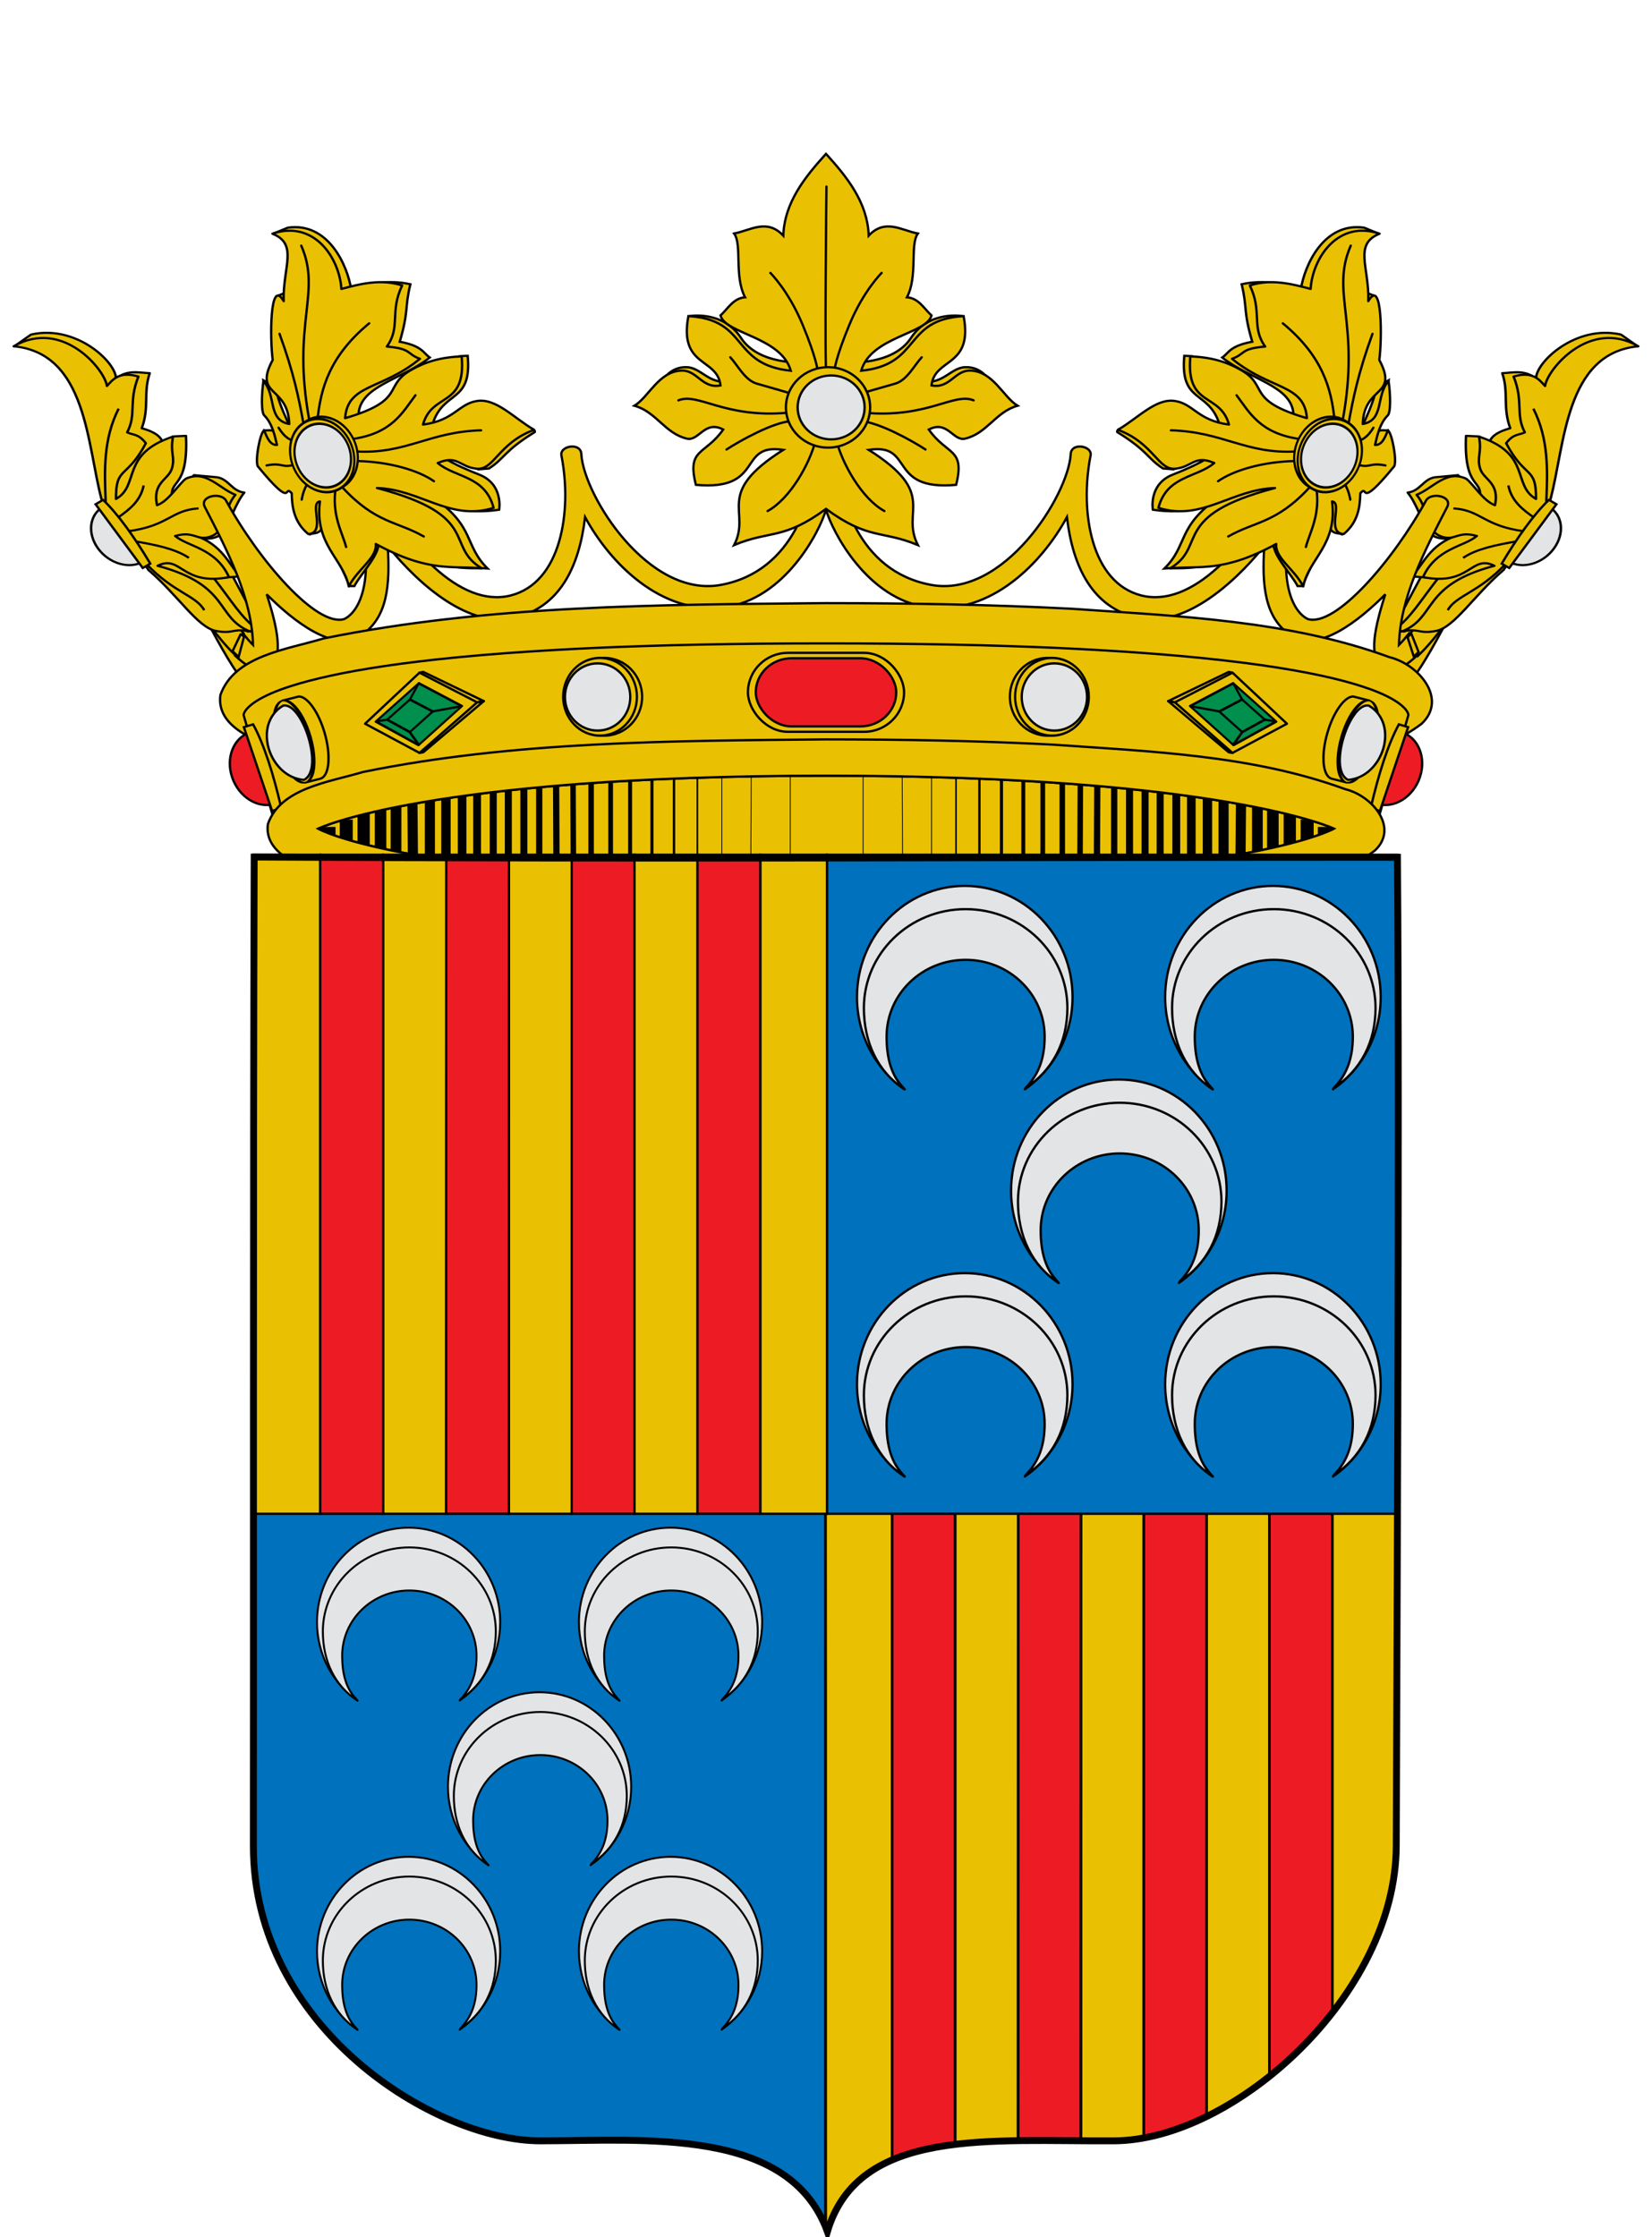 <?xml version="1.0" encoding="UTF-8" standalone="no"?>
<!-- Created with Inkscape (http://www.inkscape.org/) -->
<svg
   xmlns:svg="http://www.w3.org/2000/svg"
   xmlns="http://www.w3.org/2000/svg"
   version="1.0"
   width="720"
   height="975"
   id="svg3194">
  <defs
     id="defs3196" />
  <g
     transform="translate(79.789,-209.262)"
     id="layer4" />
  <g
     transform="translate(79.789,-209.262)"
     id="layer6" />
  <g
     transform="translate(79.789,-209.262)"
     id="layer2"
     style="display:inline" />
  <g
     transform="translate(5.141,0)"
     id="g4225">
    <g
       transform="translate(4.6649075e-8,66.549)"
       id="g3966">
      <g
         transform="translate(-0.143,-1.796)"
         id="g4826">
        <g
           transform="matrix(0.507,0,0,0.481,-1143.744,88.728)"
           id="g3969"
           style="stroke:#000000;stroke-width:2.026;stroke-miterlimit:4;stroke-dasharray:none;stroke-opacity:1">
          <path
             d="M 2417.103,230.144 C 2437.779,270.635 2462.509,322.513 2481.621,316.168 C 2485.743,314.432 2487.084,304.352 2480.916,271.745 L 2443.545,198.061 C 2438.374,189.685 2423.684,196.028 2422.744,204.76 L 2417.103,230.144 z"
             id="path3971"
             style="fill:#eac102;fill-rule:evenodd;stroke:#000000;stroke-width:2.026;stroke-linecap:butt;stroke-linejoin:miter;stroke-miterlimit:4;stroke-dasharray:none;stroke-opacity:1" />
          <path
             d="M 2448.75,274.906 L 2455.562,254.938 C 2441.748,237.163 2420.399,204.756 2397.531,164.469 C 2392.803,156.132 2376.605,161.051 2380.469,170.312 C 2411.338,228.774 2433.273,259.529 2448.75,274.906 z"
             id="path3973"
             style="fill:#eac102;fill-rule:evenodd;stroke:#000000;stroke-width:2.026;stroke-linecap:butt;stroke-linejoin:miter;stroke-miterlimit:4;stroke-dasharray:none;stroke-opacity:1" />
        </g>
        <g
           transform="matrix(0.507,0,0,0.481,-1143.744,88.728)"
           id="g3975"
           style="stroke:#000000;stroke-width:2.026;stroke-miterlimit:4;stroke-dasharray:none;stroke-opacity:1">
          <path
             d="M 3496.761,230.144 C 3476.086,270.635 3451.356,322.513 3432.243,316.168 C 3428.121,314.432 3426.78,304.352 3432.948,271.745 L 3470.32,198.061 C 3475.49,189.685 3490.18,196.028 3491.12,204.76 L 3496.761,230.144 z"
             id="path3977"
             style="fill:#eac102;fill-rule:evenodd;stroke:#000000;stroke-width:2.026;stroke-linecap:butt;stroke-linejoin:miter;stroke-miterlimit:4;stroke-dasharray:none;stroke-opacity:1" />
          <path
             d="M 3458.094,255.188 L 3464.906,275.156 C 3480.394,259.855 3502.388,229.057 3533.406,170.312 C 3537.27,161.051 3521.071,156.132 3516.344,164.469 C 3493.369,204.945 3471.901,237.469 3458.094,255.188 z"
             id="path3979"
             style="fill:#eac102;fill-rule:evenodd;stroke:#000000;stroke-width:2.026;stroke-linecap:butt;stroke-linejoin:miter;stroke-miterlimit:4;stroke-dasharray:none;stroke-opacity:1" />
        </g>
        <g
           transform="matrix(0.507,0,0,0.45,-1143.759,95.443)"
           id="g3981"
           style="stroke:#000000;stroke-width:2.093;stroke-miterlimit:4;stroke-dasharray:none;stroke-opacity:1">
          <path
             d="M 2259.22,-21.284 L 2272.733,-31.983 C 2311.458,-42.015 2345.986,-5.156 2345.758,10.683 C 2355.438,1.877 2365.117,4.895 2374.797,5.403 C 2369.072,24.324 2374.659,38.418 2367.933,58.728 C 2376.902,61.512 2383.922,65.466 2385.884,72.455 L 2394.859,66.647 L 2405.947,66.119 C 2408.068,118.873 2390.866,107.278 2394.331,126.836 L 2412.81,104.133 L 2432.873,106.245 C 2442.693,108.109 2445.5,119.707 2456.104,121.028 C 2448.62,131.144 2444.065,148.939 2437.097,161.154 C 2428.541,167.366 2421.021,166.327 2413.866,162.737 C 2437.2,171.325 2443.315,191.475 2452.408,202.335 C 2442.848,202.863 2434.266,203.919 2430.233,204.447 C 2444.971,225.475 2453.386,242.306 2467.719,254.076 L 2459.271,255.66 L 2415.45,234.013 L 2378.492,195.999 L 2333.087,125.78 L 2331.503,14.907 C 2308.352,3.113 2311.897,-24.252 2259.22,-21.284 z"
             id="path3983"
             style="fill:#eac102;fill-rule:evenodd;stroke:#000000;stroke-width:2.093;stroke-linecap:round;stroke-linejoin:round;stroke-miterlimit:4;stroke-dasharray:none;stroke-opacity:1" />
          <path
             d="M 2257.836,-20.617 C 2320.892,-14.029 2320.848,75.113 2333.421,127.79 L 2373.74,196.057 C 2399.237,220.695 2415.72,251.347 2431.491,254.96 C 2446.767,258.46 2445.709,251.941 2461.249,255.618 C 2430.824,242.092 2444.755,210.871 2381.528,191.933 C 2401.974,180.607 2401.973,211.811 2442.922,202.929 C 2431.691,174.841 2407.552,173.486 2396.648,163.069 C 2413.355,157.672 2415.188,168.411 2427.345,163.527 C 2440.844,158.104 2437.73,137.192 2448.42,123.209 C 2434.427,117.035 2423.053,98.644 2405.811,107.631 C 2399.82,112.6 2390.997,129.367 2381.07,133.288 C 2376.894,110.908 2390.938,108.9 2393.899,97.552 C 2396.833,86.307 2392.144,82.89 2394.815,66.855 C 2349.393,83.617 2366.535,113.939 2345.784,127.223 C 2345.571,95.009 2354.682,108.709 2371.449,73.269 C 2365.119,63.848 2360.656,65.626 2355.413,62.731 C 2363.743,44.73 2356.209,33.769 2365.035,8.668 C 2348.356,3.096 2342.679,12.134 2338.003,17.831 C 2336.308,2.239 2299.842,-48.125 2257.836,-20.617 z"
             id="path3985"
             style="fill:#eac102;fill-rule:evenodd;stroke:#000000;stroke-width:2.093;stroke-linecap:butt;stroke-linejoin:round;stroke-miterlimit:4;stroke-dasharray:none;stroke-opacity:1" />
          <path
             d="M 2348.03,39.813 C 2334.587,69.908 2335.937,100.002 2336.918,130.096 M 2369.558,114.123 C 2366.854,129.243 2357.309,137.523 2347.335,145.374 M 2416.783,136.346 C 2392.825,138.123 2391.071,153.398 2355.669,158.569 M 2362.614,168.292 C 2379.772,171.736 2396.732,175.379 2408.449,184.265 M 2371.642,189.821 C 2395.011,218.018 2414.62,220.555 2421.644,234.962"
             id="path3987"
             style="fill:none;fill-rule:evenodd;stroke:#000000;stroke-width:2.093;stroke-linecap:butt;stroke-linejoin:miter;stroke-miterlimit:4;stroke-dasharray:none;stroke-opacity:1" />
          <g
             transform="matrix(-0.928,0.61,0.61,0.928,3844.27,-1752.902)"
             id="g3989"
             style="stroke:#000000;stroke-width:1.885;stroke-miterlimit:4;stroke-dasharray:none;stroke-opacity:1">
            <path
               d="M 2069.062,730.688 C 2069.286,730.695 2069.493,730.781 2069.719,730.781 C 2082.477,730.781 2092.813,718.015 2092.812,702.281 C 2092.812,686.547 2082.477,673.781 2069.719,673.781 C 2069.493,673.781 2069.286,673.867 2069.062,673.875 L 2069.062,730.688 z"
               id="path3991"
               style="opacity:1;fill:#e3e4e5;fill-opacity:1;fill-rule:nonzero;stroke:#000000;stroke-width:1.885;stroke-linecap:butt;stroke-linejoin:miter;marker:none;marker-start:none;marker-mid:none;marker-end:none;stroke-miterlimit:4;stroke-dasharray:none;stroke-dashoffset:0;stroke-opacity:1;visibility:visible;display:inline;overflow:visible;enable-background:accumulate" />
            <path
               d="M 2066.286,668.732 L 2073.236,668.732 L 2073.236,735.261 L 2066.286,735.261 C 2063.828,709.571 2063.424,685.136 2066.286,668.732 z"
               id="path3993"
               style="fill:#eac102;fill-opacity:1;fill-rule:nonzero;stroke:#000000;stroke-width:1.885;stroke-linecap:butt;stroke-linejoin:miter;marker:none;marker-start:none;marker-mid:none;marker-end:none;stroke-miterlimit:4;stroke-dasharray:none;stroke-dashoffset:0;stroke-opacity:1;visibility:visible;display:inline;overflow:visible;enable-background:accumulate" />
          </g>
        </g>
        <g
           transform="matrix(-0.507,0,0,0.45,1853.763,95.443)"
           id="g3995"
           style="stroke:#000000;stroke-width:2.093;stroke-miterlimit:4;stroke-dasharray:none;stroke-opacity:1">
          <path
             d="M 2259.22,-21.284 L 2272.733,-31.983 C 2311.458,-42.015 2345.986,-5.156 2345.758,10.683 C 2355.438,1.877 2365.117,4.895 2374.797,5.403 C 2369.072,24.324 2374.659,38.418 2367.933,58.728 C 2376.902,61.512 2383.922,65.466 2385.884,72.455 L 2394.859,66.647 L 2405.947,66.119 C 2408.068,118.873 2390.866,107.278 2394.331,126.836 L 2412.81,104.133 L 2432.873,106.245 C 2442.693,108.109 2445.5,119.707 2456.104,121.028 C 2448.62,131.144 2444.065,148.939 2437.097,161.154 C 2428.541,167.366 2421.021,166.327 2413.866,162.737 C 2437.2,171.325 2443.315,191.475 2452.408,202.335 C 2442.848,202.863 2434.266,203.919 2430.233,204.447 C 2444.971,225.475 2453.386,242.306 2467.719,254.076 L 2459.271,255.66 L 2415.45,234.013 L 2378.492,195.999 L 2333.087,125.78 L 2331.503,14.907 C 2308.352,3.113 2311.897,-24.252 2259.22,-21.284 z"
             id="path3997"
             style="fill:#eac102;fill-rule:evenodd;stroke:#000000;stroke-width:2.093;stroke-linecap:round;stroke-linejoin:round;stroke-miterlimit:4;stroke-dasharray:none;stroke-opacity:1" />
          <path
             d="M 2257.836,-20.617 C 2320.892,-14.029 2320.848,75.113 2333.421,127.79 L 2373.74,196.057 C 2399.237,220.695 2415.72,251.347 2431.491,254.96 C 2446.767,258.46 2445.709,251.941 2461.249,255.618 C 2430.824,242.092 2444.755,210.871 2381.528,191.933 C 2401.974,180.607 2401.973,211.811 2442.922,202.929 C 2431.691,174.841 2407.552,173.486 2396.648,163.069 C 2413.355,157.672 2415.188,168.411 2427.345,163.527 C 2440.844,158.104 2437.73,137.192 2448.42,123.209 C 2434.427,117.035 2423.053,98.644 2405.811,107.631 C 2399.82,112.6 2390.997,129.367 2381.07,133.288 C 2376.894,110.908 2390.938,108.9 2393.899,97.552 C 2396.833,86.307 2392.144,82.89 2394.815,66.855 C 2349.393,83.617 2366.535,113.939 2345.784,127.223 C 2345.571,95.009 2354.682,108.709 2371.449,73.269 C 2365.119,63.848 2360.656,65.626 2355.413,62.731 C 2363.743,44.73 2356.209,33.769 2365.035,8.668 C 2348.356,3.096 2342.679,12.134 2338.003,17.831 C 2336.308,2.239 2299.842,-48.125 2257.836,-20.617 z"
             id="path3999"
             style="fill:#eac102;fill-rule:evenodd;stroke:#000000;stroke-width:2.093;stroke-linecap:butt;stroke-linejoin:round;stroke-miterlimit:4;stroke-dasharray:none;stroke-opacity:1" />
          <path
             d="M 2348.03,39.813 C 2334.587,69.908 2335.937,100.002 2336.918,130.096 M 2369.558,114.123 C 2366.854,129.243 2357.309,137.523 2347.335,145.374 M 2416.783,136.346 C 2392.825,138.123 2391.071,153.398 2355.669,158.569 M 2362.614,168.292 C 2379.772,171.736 2396.732,175.379 2408.449,184.265 M 2371.642,189.821 C 2395.011,218.018 2414.62,220.555 2421.644,234.962"
             id="path4001"
             style="fill:none;fill-rule:evenodd;stroke:#000000;stroke-width:2.093;stroke-linecap:butt;stroke-linejoin:miter;stroke-miterlimit:4;stroke-dasharray:none;stroke-opacity:1" />
          <g
             transform="matrix(-0.928,0.61,0.61,0.928,3844.27,-1752.902)"
             id="g4003"
             style="stroke:#000000;stroke-width:1.885;stroke-miterlimit:4;stroke-dasharray:none;stroke-opacity:1">
            <path
               d="M 2069.062,730.688 C 2069.286,730.695 2069.493,730.781 2069.719,730.781 C 2082.477,730.781 2092.813,718.015 2092.812,702.281 C 2092.812,686.547 2082.477,673.781 2069.719,673.781 C 2069.493,673.781 2069.286,673.867 2069.062,673.875 L 2069.062,730.688 z"
               id="path4005"
               style="opacity:1;fill:#e3e4e5;fill-opacity:1;fill-rule:nonzero;stroke:#000000;stroke-width:1.885;stroke-linecap:butt;stroke-linejoin:miter;marker:none;marker-start:none;marker-mid:none;marker-end:none;stroke-miterlimit:4;stroke-dasharray:none;stroke-dashoffset:0;stroke-opacity:1;visibility:visible;display:inline;overflow:visible;enable-background:accumulate" />
            <path
               d="M 2066.286,668.732 L 2073.236,668.732 L 2073.236,735.261 L 2066.286,735.261 C 2063.828,709.571 2063.424,685.136 2066.286,668.732 z"
               id="path4007"
               style="fill:#eac102;fill-opacity:1;fill-rule:nonzero;stroke:#000000;stroke-width:1.885;stroke-linecap:butt;stroke-linejoin:miter;marker:none;marker-start:none;marker-mid:none;marker-end:none;stroke-miterlimit:4;stroke-dasharray:none;stroke-dashoffset:0;stroke-opacity:1;visibility:visible;display:inline;overflow:visible;enable-background:accumulate" />
          </g>
        </g>
        <path
           d="M 355.065,127.078 C 353.298,127.099 351.513,128.212 351.454,130.339 C 349.827,151.385 341.213,184.19 309.242,190.131 C 277.531,196.024 249.572,151.23 248.387,133.419 C 248.405,130.76 246.254,129.728 244.079,129.843 C 241.615,129.973 239.114,131.572 239.723,133.93 C 244.453,158.248 239.502,189.224 217.548,194.76 C 195.687,200.272 171.803,174.401 154.777,142.15 C 153.2,136.052 144.123,138.441 145.86,142.916 C 159.733,176.447 155.046,200.047 145.052,205.023 C 132.914,208.721 107.598,179.203 93.384,153.18 C 90.967,149.658 82.066,151.487 84.181,156.005 C 94.526,175.996 104.799,195.983 105.279,216.309 C 104.092,215.13 102.557,213.371 100.876,211.32 L 97.423,220.922 C 105.763,228.784 110.399,228.277 112.724,226.196 C 117.375,222.035 117.467,213.428 111.235,194.249 C 122.707,205.828 140.742,220.032 152.354,212.206 C 163.965,204.381 165.035,190.274 163.98,173.196 C 178.184,190.834 199.782,209.03 219.164,204.512 C 238.801,199.935 247.372,182.629 250.003,160.618 C 260.823,180.569 283.123,203.378 310.604,199.884 C 337.006,196.527 352.172,167.076 355.002,157.387 C 357.832,167.076 373.014,196.527 399.415,199.884 C 426.897,203.378 449.18,180.569 460,160.618 C 462.632,182.629 471.203,199.935 490.84,204.512 C 510.221,209.03 531.819,190.834 546.024,173.196 C 544.968,190.274 546.038,204.381 557.65,212.206 C 569.261,220.032 587.296,205.828 598.769,194.249 C 592.536,213.428 592.629,222.035 597.28,226.196 C 599.594,228.267 604.201,228.792 612.47,221.042 L 609.017,211.44 C 607.378,213.435 605.888,215.153 604.724,216.309 C 605.205,195.983 615.477,175.996 625.822,156.005 C 627.938,151.487 619.053,149.658 616.635,153.18 C 602.422,179.203 577.105,208.721 564.968,205.023 C 554.974,200.047 550.271,176.447 564.144,142.916 C 565.881,138.441 556.803,136.052 555.226,142.15 C 538.2,174.401 514.332,200.272 492.471,194.76 C 470.518,189.224 465.55,158.248 470.28,133.93 C 471.428,129.492 461.594,127.747 461.632,133.419 C 460.448,151.23 432.472,196.024 400.761,190.131 C 368.79,184.19 360.193,151.385 358.566,130.339 C 358.58,128.126 356.832,127.056 355.065,127.078 z"
           id="path4009"
           style="fill:#eac102;fill-rule:evenodd;stroke:#000000;stroke-width:1;stroke-linecap:butt;stroke-linejoin:miter;stroke-miterlimit:4;stroke-dasharray:none;stroke-opacity:1" />
        <path
           d="M 295.352,73.026 C 295.352,73.026 310.011,70.346 317.937,82.483 C 325.724,94.409 344.72,93.16 344.72,93.16 L 336.685,120.006 L 284.904,99.872 C 284.543,99.872 288.081,94.806 294.724,95.296 C 301.368,95.785 305.131,104.575 315.258,100.482 L 295.352,73.026 z"
           id="path4011"
           style="fill:#eac102;fill-rule:evenodd;stroke:#000000;stroke-width:1;stroke-linecap:butt;stroke-linejoin:miter;stroke-miterlimit:4;stroke-dasharray:none;stroke-opacity:1" />
        <path
           d="M 414.652,73.026 C 414.652,73.026 399.993,70.346 392.067,82.483 C 384.279,94.409 365.283,93.16 365.283,93.16 L 373.318,120.006 L 425.1,99.872 C 425.46,99.872 421.923,94.806 415.279,95.296 C 408.636,95.785 404.873,104.575 394.745,100.482 L 414.652,73.026 z"
           id="path4013"
           style="fill:#eac102;fill-rule:evenodd;stroke:#000000;stroke-width:1;stroke-linecap:butt;stroke-linejoin:miter;stroke-miterlimit:4;stroke-dasharray:none;stroke-opacity:1" />
        <path
           d="M 354.875,2.426 C 345.967,12.29 336.885,23.377 336.395,37.948 C 329.252,30.317 322.106,35.654 314.964,37.021 C 318.552,41.972 314.862,55.542 319.723,64.795 C 314.524,65.214 312.176,69.917 309.015,72.714 C 311.144,80.831 335.434,81.98 339.662,96.813 C 313.215,94.109 321.591,74.497 295.024,73.023 C 290.778,95.451 307.697,91.011 309.015,103.22 C 300.937,104.773 298.92,96.409 291.883,96.748 C 282.02,97.224 277.752,108.281 271.515,112.066 C 281.13,114.751 284.741,124.136 294.389,126.408 C 299.604,127.636 302.059,118.184 310.205,122.44 C 302.216,133.797 294.247,130.46 298.292,146.539 C 328.53,149.275 316.172,128.153 336.395,131.286 C 305.85,150.552 322.632,157.873 314.964,172.785 C 330.699,166.208 336.359,170.708 355.002,157.011 C 373.645,170.708 379.305,166.208 395.04,172.785 C 387.372,157.873 404.154,150.552 373.609,131.286 C 393.832,128.153 381.474,149.275 411.712,146.539 C 415.757,130.46 407.788,133.797 399.799,122.44 C 407.945,118.184 410.4,127.636 415.615,126.408 C 425.263,124.136 428.874,114.751 438.489,112.066 C 432.252,108.281 427.984,97.224 418.121,96.748 C 411.084,96.409 409.067,104.773 400.989,103.22 C 402.308,91.011 419.227,95.451 414.98,73.023 C 388.413,74.497 396.789,94.109 370.342,96.813 C 374.57,81.98 398.86,80.831 400.989,72.714 C 397.828,69.917 395.48,65.214 390.281,64.795 C 395.142,55.542 391.452,41.972 395.04,37.021 C 387.898,35.654 380.752,30.317 373.609,37.948 C 373.119,23.377 364.037,12.29 355.129,2.426 L 355.002,2.296 L 354.875,2.426 z"
           id="path4015"
           style="fill:#eac102;fill-rule:evenodd;stroke:#000000;stroke-width:1;stroke-linecap:butt;stroke-linejoin:miter;stroke-miterlimit:4;stroke-dasharray:none;stroke-opacity:1" />
        <path
           d="M 355.207,98.642 C 354.286,96.943 355.207,16.546 355.207,16.546 M 350.379,127.414 C 347.992,137.055 339.505,152.489 329.549,157.962 M 340.004,118.758 C 332.105,119.169 317.486,127.314 311.64,131.136 M 338.623,115.085 C 310.698,117.686 299.302,106.124 290.664,109.727 M 339.779,106.753 C 339.779,106.753 332.923,104.703 324.883,102.449 C 319.716,101.001 316.588,94.518 313.29,90.956 M 351.378,96.897 C 351.378,96.897 350.965,91.537 344.708,76.514 C 338.644,61.955 330.762,54.19 330.762,54.19 M 359.625,127.414 C 362.012,137.055 370.499,152.489 380.455,157.962 M 370,118.758 C 377.899,119.169 392.518,127.314 398.364,131.136 M 371.381,115.085 C 399.306,117.686 410.702,106.124 419.341,109.727 M 370.225,106.753 C 370.225,106.753 377.081,104.703 385.121,102.449 C 390.288,101.001 393.416,94.518 396.714,90.956 M 358.626,96.897 C 358.626,96.897 359.04,91.537 365.296,76.514 C 371.36,61.955 379.242,54.19 379.242,54.19"
           id="path4017"
           style="fill:none;fill-rule:evenodd;stroke:#000000;stroke-width:1;stroke-linecap:round;stroke-linejoin:miter;stroke-miterlimit:4;stroke-dasharray:none;stroke-opacity:1" />
        <g
           transform="matrix(0.508,0,0,0.52,-1147.038,70.877)"
           id="g4019"
           style="stroke:#000000;stroke-width:1.946;stroke-miterlimit:4;stroke-dasharray:none;stroke-opacity:1">
          <path
             d="M 2989.922,81.517 C 2989.922,96.735 2977.586,109.071 2962.368,109.071 C 2947.15,109.071 2934.814,96.735 2934.814,81.517 C 2934.814,66.299 2947.15,53.963 2962.368,53.963 C 2977.586,53.963 2989.922,66.299 2989.922,81.517 z"
             transform="matrix(1.311,0,0,1.223,-925.15,-19.091)"
             id="path4021"
             style="fill:#eac102;fill-opacity:1;fill-rule:evenodd;stroke:#000000;stroke-width:1.536;stroke-linecap:round;stroke-linejoin:round;marker:none;marker-start:none;marker-mid:none;marker-end:none;stroke-miterlimit:4;stroke-dasharray:none;stroke-dashoffset:0;stroke-opacity:1;visibility:visible;display:inline;overflow:visible;enable-background:accumulate" />
          <path
             d="M 2989.922,81.517 C 2989.922,96.735 2977.586,109.071 2962.368,109.071 C 2947.15,109.071 2934.814,96.735 2934.814,81.517 C 2934.814,66.299 2947.15,53.963 2962.368,53.963 C 2977.586,53.963 2989.922,66.299 2989.922,81.517 z"
             transform="matrix(1.043,0,0,0.972,-128.572,1.378)"
             id="path4023"
             style="fill:#e3e4e5;fill-opacity:1;fill-rule:evenodd;stroke:#000000;stroke-width:1.933;stroke-linecap:round;stroke-linejoin:round;marker:none;marker-start:none;marker-mid:none;marker-end:none;stroke-miterlimit:4;stroke-dasharray:none;stroke-dashoffset:0;stroke-opacity:1;visibility:visible;display:inline;overflow:visible;enable-background:accumulate" />
        </g>
        <path
           d="M 354.777,198.082 C 281.694,198.81 207.772,198.878 135.997,213.496 C 119.98,218.322 97.081,221.018 91.068,238.114 C 89.096,252.393 107.206,258.445 118.518,262.369 C 172.407,277.813 229.348,279.121 285.183,281.535 C 372.05,283.199 459.477,283.874 545.7,272.341 C 569.256,267.997 595.193,265.316 614.564,250.68 C 626.13,239.863 613.327,224.739 600.541,221.628 C 556.679,205.56 508.839,203.836 462.448,200.564 C 426.595,198.696 390.68,198.105 354.777,198.082 z"
           id="path4025"
           style="fill:#eac102;fill-rule:evenodd;stroke:#000000;stroke-width:1;stroke-linecap:butt;stroke-linejoin:miter;stroke-miterlimit:4;stroke-dasharray:none;stroke-opacity:1" />
        <path
           d="M 355.002,215.635 C 315.168,215.635 281.574,216.375 253.261,217.663 C 247.598,217.921 242.132,218.207 236.882,218.505 C 173.922,222.077 140.163,228.391 122.071,234.159 C 120.563,234.639 119.133,235.103 117.835,235.575 C 111.365,237.926 107.387,240.177 104.966,242.005 C 104.49,242.364 104.08,242.71 103.715,243.038 C 103.337,243.378 103.022,243.692 102.747,243.995 C 101.13,245.78 101.174,246.865 101.174,246.865 L 114.93,294.285 L 159.911,294.285 L 550.093,294.285 L 595.074,294.285 L 608.83,246.865 C 608.83,246.865 608.875,245.78 607.257,243.995 C 606.983,243.692 606.667,243.378 606.289,243.038 C 604.075,241.038 599.935,238.397 592.169,235.575 C 592.158,235.571 592.14,235.579 592.129,235.575 C 575.255,229.45 541.33,222.374 473.122,218.505 C 473.109,218.504 473.094,218.506 473.082,218.505 C 467.833,218.207 462.406,217.921 456.743,217.663 C 428.429,216.375 394.839,215.635 355.002,215.635 z"
           id="path4027"
           style="fill:#eac102;fill-opacity:1;fill-rule:evenodd;stroke:#000000;stroke-width:1;stroke-linecap:butt;stroke-linejoin:miter;stroke-miterlimit:4;stroke-dasharray:none;stroke-opacity:1" />
        <path
           d="M 1796.348,707.071 C 1796.348,719.81 1786.021,730.136 1773.282,730.136 C 1760.543,730.136 1750.216,719.81 1750.216,707.071 C 1750.216,694.332 1760.543,684.005 1773.282,684.005 C 1786.021,684.005 1796.348,694.332 1796.348,707.071 z"
           transform="matrix(0.713,0,0,0.734,-812.766,-280.087)"
           id="path4029"
           style="fill:#eac102;fill-opacity:1;fill-rule:evenodd;stroke:#000000;stroke-width:1.382;stroke-linecap:round;stroke-linejoin:round;marker:none;marker-start:none;marker-mid:none;marker-end:none;stroke-miterlimit:4;stroke-dasharray:none;stroke-dashoffset:0;stroke-opacity:1;visibility:visible;display:inline;overflow:visible;enable-background:accumulate" />
        <path
           d="M 1796.348,707.071 C 1796.348,719.81 1786.021,730.136 1773.282,730.136 C 1760.543,730.136 1750.216,719.81 1750.216,707.071 C 1750.216,694.332 1760.543,684.005 1773.282,684.005 C 1786.021,684.005 1796.348,694.332 1796.348,707.071 z"
           transform="matrix(0.697,0,0,0.734,-782.496,-280.087)"
           id="path4031"
           style="fill:#eac102;fill-opacity:1;fill-rule:evenodd;stroke:#000000;stroke-width:1.398;stroke-linecap:round;stroke-linejoin:round;marker:none;marker-start:none;marker-mid:none;marker-end:none;stroke-miterlimit:4;stroke-dasharray:none;stroke-dashoffset:0;stroke-opacity:1;visibility:visible;display:inline;overflow:visible;enable-background:accumulate" />
        <path
           d="M 1796.348,707.071 C 1796.348,719.81 1786.021,730.136 1773.282,730.136 C 1760.543,730.136 1750.216,719.81 1750.216,707.071 C 1750.216,694.332 1760.543,684.005 1773.282,684.005 C 1786.021,684.005 1796.348,694.332 1796.348,707.071 z"
           transform="matrix(0.617,0,0,0.635,-639.58,-210)"
           id="path4033"
           style="fill:#e3e4e5;fill-opacity:1;fill-rule:evenodd;stroke:#000000;stroke-width:1.598;stroke-linecap:round;stroke-linejoin:round;marker:none;marker-start:none;marker-mid:none;marker-end:none;stroke-miterlimit:4;stroke-dasharray:none;stroke-dashoffset:0;stroke-opacity:1;visibility:visible;display:inline;overflow:visible;enable-background:accumulate" />
        <path
           d="M 1796.348,707.071 C 1796.348,719.81 1786.021,730.136 1773.282,730.136 C 1760.543,730.136 1750.216,719.81 1750.216,707.071 C 1750.216,694.332 1760.543,684.005 1773.282,684.005 C 1786.021,684.005 1796.348,694.332 1796.348,707.071 z"
           transform="matrix(-0.713,0,0,0.734,1522.771,-280.087)"
           id="path4035"
           style="fill:#eac102;fill-opacity:1;fill-rule:evenodd;stroke:#000000;stroke-width:1.382;stroke-linecap:round;stroke-linejoin:round;marker:none;marker-start:none;marker-mid:none;marker-end:none;stroke-miterlimit:4;stroke-dasharray:none;stroke-dashoffset:0;stroke-opacity:1;visibility:visible;display:inline;overflow:visible;enable-background:accumulate" />
        <path
           d="M 1796.348,707.071 C 1796.348,719.81 1786.021,730.136 1773.282,730.136 C 1760.543,730.136 1750.216,719.81 1750.216,707.071 C 1750.216,694.332 1760.543,684.005 1773.282,684.005 C 1786.021,684.005 1796.348,694.332 1796.348,707.071 z"
           transform="matrix(-0.697,0,0,0.734,1492.5,-280.087)"
           id="path4037"
           style="fill:#eac102;fill-opacity:1;fill-rule:evenodd;stroke:#000000;stroke-width:1.398;stroke-linecap:round;stroke-linejoin:round;marker:none;marker-start:none;marker-mid:none;marker-end:none;stroke-miterlimit:4;stroke-dasharray:none;stroke-dashoffset:0;stroke-opacity:1;visibility:visible;display:inline;overflow:visible;enable-background:accumulate" />
        <path
           d="M 1796.348,707.071 C 1796.348,719.81 1786.021,730.136 1773.282,730.136 C 1760.543,730.136 1750.216,719.81 1750.216,707.071 C 1750.216,694.332 1760.543,684.005 1773.282,684.005 C 1786.021,684.005 1796.348,694.332 1796.348,707.071 z"
           transform="matrix(-0.617,0,0,0.635,1349.584,-210)"
           id="path4039"
           style="fill:#e3e4e5;fill-opacity:1;fill-rule:evenodd;stroke:#000000;stroke-width:1.598;stroke-linecap:round;stroke-linejoin:round;marker:none;marker-start:none;marker-mid:none;marker-end:none;stroke-miterlimit:4;stroke-dasharray:none;stroke-dashoffset:0;stroke-opacity:1;visibility:visible;display:inline;overflow:visible;enable-background:accumulate" />
        <path
           d="M 205.862,240.789 L 179.507,228.084 L 177.819,228.391 L 202.955,241.318 L 205.862,240.789 z"
           id="path4041"
           style="fill:none;fill-rule:evenodd;stroke:#000000;stroke-width:1;stroke-linecap:round;stroke-linejoin:round;stroke-miterlimit:4;stroke-dasharray:none;stroke-opacity:1" />
        <path
           d="M 205.862,240.789 L 179.507,263.073 L 177.819,263.38 L 202.955,241.318 L 205.862,240.789 z"
           id="path4043"
           style="fill:none;fill-rule:evenodd;stroke:#000000;stroke-width:1;stroke-linecap:round;stroke-linejoin:round;stroke-miterlimit:4;stroke-dasharray:none;stroke-opacity:1" />
        <path
           d="M 177.781,263.327 L 154.111,250.642 L 177.727,228.497"
           id="path4045"
           style="fill:none;fill-opacity:1;fill-rule:evenodd;stroke:#000000;stroke-width:1;stroke-linecap:round;stroke-linejoin:round;marker:none;marker-start:none;marker-mid:none;marker-end:none;stroke-miterlimit:4;stroke-dasharray:none;stroke-dashoffset:0;stroke-opacity:1;visibility:visible;display:inline;overflow:visible;enable-background:accumulate" />
        <g
           transform="matrix(-0.523,9.5029466e-2,0,0.509,1188.491,-294.53)"
           id="g4047"
           style="stroke:#000000;stroke-width:1.939;stroke-miterlimit:4;stroke-dasharray:none;stroke-opacity:1">
          <path
             d="M 1897.048,701.806 L 1933.209,728.442 L 1968.841,701.63 L 1933.033,675.523 L 1897.048,701.806 z"
             id="path4049"
             style="fill:#008f4c;fill-rule:evenodd;stroke:#000000;stroke-width:1.939;stroke-linecap:round;stroke-linejoin:round;stroke-miterlimit:4;stroke-dasharray:none;stroke-opacity:1" />
          <path
             d="M 1921.365,701.89 L 1940.493,715.918 L 1959.342,701.797 L 1940.4,688.047 L 1921.365,701.89 z"
             id="path4051"
             style="fill:none;fill-rule:evenodd;stroke:#000000;stroke-width:1.939;stroke-linecap:round;stroke-linejoin:round;stroke-miterlimit:4;stroke-dasharray:none;stroke-opacity:1" />
          <path
             d="M 1933.033,728.266 L 1940.53,715.918"
             id="path4053"
             style="fill:none;fill-rule:evenodd;stroke:#000000;stroke-width:1.939;stroke-linecap:round;stroke-linejoin:round;stroke-miterlimit:4;stroke-dasharray:none;stroke-opacity:1" />
          <path
             d="M 1968.312,701.63 L 1959.271,701.762"
             id="path4055"
             style="fill:none;fill-rule:evenodd;stroke:#000000;stroke-width:1.939;stroke-linecap:round;stroke-linejoin:round;stroke-miterlimit:4;stroke-dasharray:none;stroke-opacity:1" />
          <path
             d="M 1921.391,701.806 L 1897.753,701.806"
             id="path4057"
             style="fill:none;fill-rule:evenodd;stroke:#000000;stroke-width:1.939;stroke-linecap:round;stroke-linejoin:round;stroke-miterlimit:4;stroke-dasharray:none;stroke-opacity:1" />
          <path
             d="M 1940.485,688.18 L 1933.033,675.523"
             id="path4059"
             style="fill:none;fill-rule:evenodd;stroke:#000000;stroke-width:1.939;stroke-linecap:round;stroke-linejoin:round;stroke-miterlimit:4;stroke-dasharray:none;stroke-opacity:1" />
        </g>
        <path
           d="M 504.141,240.789 L 530.496,228.084 L 532.185,228.391 L 507.049,241.318 L 504.141,240.789 z"
           id="path4061"
           style="fill:none;fill-rule:evenodd;stroke:#000000;stroke-width:1;stroke-linecap:round;stroke-linejoin:round;stroke-miterlimit:4;stroke-dasharray:none;stroke-opacity:1" />
        <path
           d="M 504.141,240.789 L 530.496,263.073 L 532.185,263.38 L 507.049,241.318 L 504.141,240.789 z"
           id="path4063"
           style="fill:none;fill-rule:evenodd;stroke:#000000;stroke-width:1;stroke-linecap:round;stroke-linejoin:round;stroke-miterlimit:4;stroke-dasharray:none;stroke-opacity:1" />
        <path
           d="M 532.223,263.327 L 555.892,250.642 L 532.277,228.497"
           id="path4065"
           style="fill:none;fill-opacity:1;fill-rule:evenodd;stroke:#000000;stroke-width:1;stroke-linecap:round;stroke-linejoin:round;marker:none;marker-start:none;marker-mid:none;marker-end:none;stroke-miterlimit:4;stroke-dasharray:none;stroke-dashoffset:0;stroke-opacity:1;visibility:visible;display:inline;overflow:visible;enable-background:accumulate" />
        <g
           transform="matrix(0.523,9.5029466e-2,0,0.509,-478.487,-294.53)"
           id="g4067"
           style="stroke:#000000;stroke-width:1.939;stroke-miterlimit:4;stroke-dasharray:none;stroke-opacity:1">
          <path
             d="M 1897.048,701.806 L 1933.209,728.442 L 1968.841,701.63 L 1933.033,675.523 L 1897.048,701.806 z"
             id="path4069"
             style="fill:#008f4c;fill-rule:evenodd;stroke:#000000;stroke-width:1.939;stroke-linecap:round;stroke-linejoin:round;stroke-miterlimit:4;stroke-dasharray:none;stroke-opacity:1" />
          <path
             d="M 1921.365,701.89 L 1940.493,715.918 L 1959.342,701.797 L 1940.4,688.047 L 1921.365,701.89 z"
             id="path4071"
             style="fill:none;fill-rule:evenodd;stroke:#000000;stroke-width:1.939;stroke-linecap:round;stroke-linejoin:round;stroke-miterlimit:4;stroke-dasharray:none;stroke-opacity:1" />
          <path
             d="M 1933.033,728.266 L 1940.53,715.918"
             id="path4073"
             style="fill:none;fill-rule:evenodd;stroke:#000000;stroke-width:1.939;stroke-linecap:round;stroke-linejoin:round;stroke-miterlimit:4;stroke-dasharray:none;stroke-opacity:1" />
          <path
             d="M 1968.312,701.63 L 1959.271,701.762"
             id="path4075"
             style="fill:none;fill-rule:evenodd;stroke:#000000;stroke-width:1.939;stroke-linecap:round;stroke-linejoin:round;stroke-miterlimit:4;stroke-dasharray:none;stroke-opacity:1" />
          <path
             d="M 1921.391,701.806 L 1897.753,701.806"
             id="path4077"
             style="fill:none;fill-rule:evenodd;stroke:#000000;stroke-width:1.939;stroke-linecap:round;stroke-linejoin:round;stroke-miterlimit:4;stroke-dasharray:none;stroke-opacity:1" />
          <path
             d="M 1940.485,688.18 L 1933.033,675.523"
             id="path4079"
             style="fill:none;fill-rule:evenodd;stroke:#000000;stroke-width:1.939;stroke-linecap:round;stroke-linejoin:round;stroke-miterlimit:4;stroke-dasharray:none;stroke-opacity:1" />
        </g>
        <rect
           width="68.049"
           height="34.403"
           rx="17.401"
           ry="17.202"
           x="320.978"
           y="219.759"
           id="rect4081"
           style="fill:#eac102;fill-opacity:1;fill-rule:nonzero;stroke:#000000;stroke-width:1;stroke-linecap:butt;stroke-linejoin:miter;marker:none;marker-start:none;marker-mid:none;marker-end:none;stroke-miterlimit:4;stroke-dasharray:none;stroke-dashoffset:0;stroke-opacity:1;visibility:visible;display:inline;overflow:visible;enable-background:accumulate" />
        <rect
           width="61.23"
           height="29.709"
           rx="15.657"
           ry="14.854"
           x="324.387"
           y="222.107"
           id="rect4083"
           style="fill:#ed1c24;fill-opacity:1;fill-rule:nonzero;stroke:#000000;stroke-width:1;stroke-linecap:butt;stroke-linejoin:miter;marker:none;marker-start:none;marker-mid:none;marker-end:none;stroke-miterlimit:4;stroke-dasharray:none;stroke-dashoffset:0;stroke-opacity:1;visibility:visible;display:inline;overflow:visible;enable-background:accumulate" />
        <path
           d="M 99.847,211.715 L 96.361,219.024 C 97.205,219.875 98.093,220.704 99.013,221.518 L 101.32,212.844 C 100.936,212.331 100.354,211.632 99.847,211.715 z M 610.227,211.692 C 609.597,211.703 609.564,211.721 608.486,213.057 L 611.184,221.368 C 611.883,220.765 612.588,220.09 613.272,219.391 L 610.227,211.692 z"
           id="path4085"
           style="fill:#eac102;fill-opacity:1;fill-rule:evenodd;stroke:#000000;stroke-width:1;stroke-linecap:butt;stroke-linejoin:miter;stroke-miterlimit:4;stroke-dasharray:none;stroke-opacity:1" />
        <g
           transform="matrix(0.507,0,0,0.481,-1145.387,82.671)"
           id="g4087"
           style="stroke:#000000;stroke-width:2.026;stroke-miterlimit:4;stroke-dasharray:none;stroke-opacity:1">
          <path
             d="M 2485.233,-95.278 L 2496.753,-100.22 C 2531.316,-105.485 2547.964,-66.293 2551.181,-44.181 C 2564.464,-48.643 2582.148,-53.756 2602.054,-48.95 C 2597.061,-27.845 2600.806,-24.752 2592.912,3.115 C 2612.577,6.95 2613.181,13.536 2618.746,17.423 C 2594.747,37.417 2559.221,43.064 2557.54,68.295 L 2596.092,61.539 C 2614.507,46.304 2614.357,16.372 2651.336,15.833 C 2655.176,59.547 2630.407,46.44 2621.131,77.834 C 2650.409,80.219 2711.175,75.758 2708.966,84.988 C 2681.807,102.722 2683.74,108.328 2669.619,117.976 L 2660.478,118.771 C 2651.246,114.6 2645.791,99.853 2631.862,108.835 C 2631.861,108.834 2639.559,114.564 2661.273,123.54 C 2682.309,132.236 2678.363,155.335 2678.363,155.335 C 2647.378,160.125 2635.052,151.743 2621.528,144.207 C 2657.92,170.505 2647.981,187.367 2668.427,208.593 L 2663.26,208.195 C 2622.087,210.292 2601.145,192.468 2574.233,183.156 C 2577.738,194.246 2559.266,213.229 2553.963,224.49 L 2549.989,224.49 L 2526.937,170.438 C 2524.049,177.75 2519.657,176.04 2515.809,177.592 L 2491.167,111.219 C 2474.985,105.706 2477.57,93.937 2476.462,83.398 C 2480.243,83.865 2480.304,82.1 2488.783,85.385 L 2477.654,57.565 L 2475.667,38.09 C 2480.129,41.106 2488.416,39.021 2487.193,49.616 C 2490.213,61.726 2494.74,70.822 2498.719,81.014 L 2511.834,37.295 L 2487.193,-38.219 L 2501.103,-43.783 C 2495.852,-60.951 2522.543,-80.4 2485.233,-95.278 z"
             id="path4089"
             style="fill:#eac102;fill-rule:evenodd;stroke:#000000;stroke-width:2.026;stroke-linecap:butt;stroke-linejoin:miter;stroke-miterlimit:4;stroke-dasharray:none;stroke-opacity:1" />
          <path
             d="M 2483.464,-94.74 C 2519.093,-107.491 2540.969,-73.143 2542.772,-44.706 C 2559.86,-49.575 2576.99,-53.924 2594.988,-47.871 C 2583.996,-23.762 2594.041,-10.327 2581.802,7.51 C 2603.415,9.345 2598.569,14.142 2610.284,18.586 C 2577.161,47.152 2548.136,41.15 2545.937,72.385 C 2599.446,55.904 2577.962,43.277 2602.9,28.608 C 2614.382,21.63 2628.181,16.968 2646.149,16.477 C 2650.043,63.157 2620.724,48.633 2612.921,78.187 C 2639.878,74.527 2643.45,59.179 2659.673,56.762 C 2675.896,54.345 2691.007,72.174 2708.387,82.934 C 2677.231,95.12 2673.919,120.289 2658.481,118.103 C 2644.266,116.368 2642.532,105.386 2625.579,112.998 C 2640.603,126.398 2666.38,124.433 2673.576,153.61 C 2636.329,166.173 2610.318,136.684 2573.363,135.677 C 2664.146,160.73 2631.097,188.351 2663.555,208.464 C 2638.708,205.696 2618.365,212.858 2572.308,186.311 C 2573.602,198.966 2556.863,208.853 2549.101,224.814 C 2544.298,199.634 2519.523,187.147 2524.312,147.808 C 2514.891,148.936 2529.754,176.489 2514.29,177.345 C 2501.225,166.078 2500.283,150.889 2500.05,140.424 C 2492.49,131.282 2502.897,157.02 2471.041,116.162 C 2468.223,111.922 2472.776,85.458 2476.315,83.461 C 2478.915,90.04 2481.373,96.904 2487.391,96.647 C 2485.289,86.913 2483.073,77.256 2476.842,70.275 C 2473.537,68.192 2474.087,50.204 2475.787,38.629 C 2487.112,52.529 2479.161,74.004 2497.94,77.659 C 2496.821,42.426 2466.776,53.254 2483.699,19.641 C 2481.414,1.533 2480.901,-55.91 2493.193,-33.63 C 2492.13,-63.929 2506.14,-85.337 2483.464,-94.74 z"
             id="path4091"
             style="fill:#eac102;fill-rule:evenodd;stroke:#000000;stroke-width:2.026;stroke-linecap:round;stroke-linejoin:round;stroke-miterlimit:4;stroke-dasharray:none;stroke-opacity:1" />
          <path
             d="M 2515.242,74.655 C 2499.614,-14.366 2526.044,-41.009 2508.237,-83.955 M 2566.681,-13.578 C 2532.854,15.833 2524.788,45.244 2522.168,74.655 M 2554.758,102.475 C 2597.94,105.409 2618.085,84.577 2662.862,83.398 M 2551.579,91.347 C 2586.442,86.39 2595.434,66.907 2606.426,51.603 M 2556.348,111.219 C 2585.006,111.9 2609.571,120.045 2622.323,129.502 M 2543.63,135.066 C 2572.319,167.813 2590.536,165.653 2613.579,179.579 M 2538.066,134.271 C 2533.814,159.849 2543.883,176.462 2546.809,189.118 M 2515.014,129.502 C 2511.871,134.042 2509.679,139.534 2508.655,146.194 M 2504.68,113.604 C 2491.585,118.751 2493.186,112.119 2478.449,115.194 M 2504.68,93.732 C 2499.381,92.891 2494.082,90.267 2488.783,81.014 M 2510.245,77.834 C 2506.327,55 2501.824,31.288 2489.578,-4.039"
             id="path4093"
             style="fill:none;fill-rule:evenodd;stroke:#000000;stroke-width:2.026;stroke-linecap:round;stroke-linejoin:round;stroke-miterlimit:4;stroke-dasharray:none;stroke-opacity:1" />
          <g
             transform="matrix(-0.748,0.508,0.481,0.883,3520.469,-1419.318)"
             id="g4095"
             style="stroke:#000000;stroke-width:2.129;stroke-miterlimit:4;stroke-dasharray:none;stroke-opacity:1">
            <path
               d="M 1796.348,707.071 C 1796.348,719.81 1786.021,730.136 1773.282,730.136 C 1760.543,730.136 1750.216,719.81 1750.216,707.071 C 1750.216,694.332 1760.543,684.005 1773.282,684.005 C 1786.021,684.005 1796.348,694.332 1796.348,707.071 z"
               transform="matrix(1.335,0,0,1.447,-589.588,-320.197)"
               id="path4097"
               style="opacity:1;fill:#eac102;fill-opacity:1;fill-rule:evenodd;stroke:#000000;stroke-width:1.532;stroke-linecap:round;stroke-linejoin:round;marker:none;marker-start:none;marker-mid:none;marker-end:none;stroke-miterlimit:4;stroke-dasharray:none;stroke-dashoffset:0;stroke-opacity:1;visibility:visible;display:inline;overflow:visible;enable-background:accumulate" />
            <path
               d="M 1796.348,707.071 C 1796.348,719.81 1786.021,730.136 1773.282,730.136 C 1760.543,730.136 1750.216,719.81 1750.216,707.071 C 1750.216,694.332 1760.543,684.005 1773.282,684.005 C 1786.021,684.005 1796.348,694.332 1796.348,707.071 z"
               transform="matrix(1.305,0,0,1.447,-532.961,-320.197)"
               id="path4099"
               style="opacity:1;fill:#eac102;fill-opacity:1;fill-rule:evenodd;stroke:#000000;stroke-width:1.55;stroke-linecap:round;stroke-linejoin:round;marker:none;marker-start:none;marker-mid:none;marker-end:none;stroke-miterlimit:4;stroke-dasharray:none;stroke-dashoffset:0;stroke-opacity:1;visibility:visible;display:inline;overflow:visible;enable-background:accumulate" />
            <path
               d="M 1796.348,707.071 C 1796.348,719.81 1786.021,730.136 1773.282,730.136 C 1760.543,730.136 1750.216,719.81 1750.216,707.071 C 1750.216,694.332 1760.543,684.005 1773.282,684.005 C 1786.021,684.005 1796.348,694.332 1796.348,707.071 z"
               transform="matrix(1.154,0,0,1.252,-265.608,-181.999)"
               id="path4101"
               style="opacity:1;fill:#e3e4e5;fill-opacity:1;fill-rule:evenodd;stroke:#000000;stroke-width:1.771;stroke-linecap:round;stroke-linejoin:round;marker:none;marker-start:none;marker-mid:none;marker-end:none;stroke-miterlimit:4;stroke-dasharray:none;stroke-dashoffset:0;stroke-opacity:1;visibility:visible;display:inline;overflow:visible;enable-background:accumulate" />
          </g>
        </g>
        <g
           transform="matrix(-0.507,0,0,0.481,1855.391,82.671)"
           id="g4103"
           style="stroke:#000000;stroke-width:2.026;stroke-miterlimit:4;stroke-dasharray:none;stroke-opacity:1">
          <path
             d="M 2485.233,-95.278 L 2496.753,-100.22 C 2531.316,-105.485 2547.964,-66.293 2551.181,-44.181 C 2564.464,-48.643 2582.148,-53.756 2602.054,-48.95 C 2597.061,-27.845 2600.806,-24.752 2592.912,3.115 C 2612.577,6.95 2613.181,13.536 2618.746,17.423 C 2594.747,37.417 2559.221,43.064 2557.54,68.295 L 2596.092,61.539 C 2614.507,46.304 2614.357,16.372 2651.336,15.833 C 2655.176,59.547 2630.407,46.44 2621.131,77.834 C 2650.409,80.219 2711.175,75.758 2708.966,84.988 C 2681.807,102.722 2683.74,108.328 2669.619,117.976 L 2660.478,118.771 C 2651.246,114.6 2645.791,99.853 2631.862,108.835 C 2631.861,108.834 2639.559,114.564 2661.273,123.54 C 2682.309,132.236 2678.363,155.335 2678.363,155.335 C 2647.378,160.125 2635.052,151.743 2621.528,144.207 C 2657.92,170.505 2647.981,187.367 2668.427,208.593 L 2663.26,208.195 C 2622.087,210.292 2601.145,192.468 2574.233,183.156 C 2577.738,194.246 2559.266,213.229 2553.963,224.49 L 2549.989,224.49 L 2526.937,170.438 C 2524.049,177.75 2519.657,176.04 2515.809,177.592 L 2491.167,111.219 C 2474.985,105.706 2477.57,93.937 2476.462,83.398 C 2480.243,83.865 2480.304,82.1 2488.783,85.385 L 2477.654,57.565 L 2475.667,38.09 C 2480.129,41.106 2488.416,39.021 2487.193,49.616 C 2490.213,61.726 2494.74,70.822 2498.719,81.014 L 2511.834,37.295 L 2487.193,-38.219 L 2501.103,-43.783 C 2495.852,-60.951 2522.543,-80.4 2485.233,-95.278 z"
             id="path4105"
             style="fill:#eac102;fill-rule:evenodd;stroke:#000000;stroke-width:2.026;stroke-linecap:butt;stroke-linejoin:miter;stroke-miterlimit:4;stroke-dasharray:none;stroke-opacity:1" />
          <path
             d="M 2483.464,-94.74 C 2519.093,-107.491 2540.969,-73.143 2542.772,-44.706 C 2559.86,-49.575 2576.99,-53.924 2594.988,-47.871 C 2583.996,-23.762 2594.041,-10.327 2581.802,7.51 C 2603.415,9.345 2598.569,14.142 2610.284,18.586 C 2577.161,47.152 2548.136,41.15 2545.937,72.385 C 2599.446,55.904 2577.962,43.277 2602.9,28.608 C 2614.382,21.63 2628.181,16.968 2646.149,16.477 C 2650.043,63.157 2620.724,48.633 2612.921,78.187 C 2639.878,74.527 2643.45,59.179 2659.673,56.762 C 2675.896,54.345 2691.007,72.174 2708.387,82.934 C 2677.231,95.12 2673.919,120.289 2658.481,118.103 C 2644.266,116.368 2642.532,105.386 2625.579,112.998 C 2640.603,126.398 2666.38,124.433 2673.576,153.61 C 2636.329,166.173 2610.318,136.684 2573.363,135.677 C 2664.146,160.73 2631.097,188.351 2663.555,208.464 C 2638.708,205.696 2618.365,212.858 2572.308,186.311 C 2573.602,198.966 2556.863,208.853 2549.101,224.814 C 2544.298,199.634 2519.523,187.147 2524.312,147.808 C 2514.891,148.936 2529.754,176.489 2514.29,177.345 C 2501.225,166.078 2500.283,150.889 2500.05,140.424 C 2492.49,131.282 2502.897,157.02 2471.041,116.162 C 2468.223,111.922 2472.776,85.458 2476.315,83.461 C 2478.915,90.04 2481.373,96.904 2487.391,96.647 C 2485.289,86.913 2483.073,77.256 2476.842,70.275 C 2473.537,68.192 2474.087,50.204 2475.787,38.629 C 2487.112,52.529 2479.161,74.004 2497.94,77.659 C 2496.821,42.426 2466.776,53.254 2483.699,19.641 C 2481.414,1.533 2480.901,-55.91 2493.193,-33.63 C 2492.13,-63.929 2506.14,-85.337 2483.464,-94.74 z"
             id="path4107"
             style="fill:#eac102;fill-rule:evenodd;stroke:#000000;stroke-width:2.026;stroke-linecap:round;stroke-linejoin:round;stroke-miterlimit:4;stroke-dasharray:none;stroke-opacity:1" />
          <path
             d="M 2515.242,74.655 C 2499.614,-14.366 2526.044,-41.009 2508.237,-83.955 M 2566.681,-13.578 C 2532.854,15.833 2524.788,45.244 2522.168,74.655 M 2554.758,102.475 C 2597.94,105.409 2618.085,84.577 2662.862,83.398 M 2551.579,91.347 C 2586.442,86.39 2595.434,66.907 2606.426,51.603 M 2556.348,111.219 C 2585.006,111.9 2609.571,120.045 2622.323,129.502 M 2543.63,135.066 C 2572.319,167.813 2590.536,165.653 2613.579,179.579 M 2538.066,134.271 C 2533.814,159.849 2543.883,176.462 2546.809,189.118 M 2515.014,129.502 C 2511.871,134.042 2509.679,139.534 2508.655,146.194 M 2504.68,113.604 C 2491.585,118.751 2493.186,112.119 2478.449,115.194 M 2504.68,93.732 C 2499.381,92.891 2494.082,90.267 2488.783,81.014 M 2510.245,77.834 C 2506.327,55 2501.824,31.288 2489.578,-4.039"
             id="path4109"
             style="fill:none;fill-rule:evenodd;stroke:#000000;stroke-width:2.026;stroke-linecap:round;stroke-linejoin:round;stroke-miterlimit:4;stroke-dasharray:none;stroke-opacity:1" />
          <g
             transform="matrix(-0.748,0.508,0.481,0.883,3520.469,-1419.318)"
             id="g4111"
             style="stroke:#000000;stroke-width:2.129;stroke-miterlimit:4;stroke-dasharray:none;stroke-opacity:1">
            <path
               d="M 1796.348,707.071 C 1796.348,719.81 1786.021,730.136 1773.282,730.136 C 1760.543,730.136 1750.216,719.81 1750.216,707.071 C 1750.216,694.332 1760.543,684.005 1773.282,684.005 C 1786.021,684.005 1796.348,694.332 1796.348,707.071 z"
               transform="matrix(1.335,0,0,1.447,-589.588,-320.197)"
               id="path4113"
               style="opacity:1;fill:#eac102;fill-opacity:1;fill-rule:evenodd;stroke:#000000;stroke-width:1.532;stroke-linecap:round;stroke-linejoin:round;marker:none;marker-start:none;marker-mid:none;marker-end:none;stroke-miterlimit:4;stroke-dasharray:none;stroke-dashoffset:0;stroke-opacity:1;visibility:visible;display:inline;overflow:visible;enable-background:accumulate" />
            <path
               d="M 1796.348,707.071 C 1796.348,719.81 1786.021,730.136 1773.282,730.136 C 1760.543,730.136 1750.216,719.81 1750.216,707.071 C 1750.216,694.332 1760.543,684.005 1773.282,684.005 C 1786.021,684.005 1796.348,694.332 1796.348,707.071 z"
               transform="matrix(1.305,0,0,1.447,-532.961,-320.197)"
               id="path4115"
               style="opacity:1;fill:#eac102;fill-opacity:1;fill-rule:evenodd;stroke:#000000;stroke-width:1.55;stroke-linecap:round;stroke-linejoin:round;marker:none;marker-start:none;marker-mid:none;marker-end:none;stroke-miterlimit:4;stroke-dasharray:none;stroke-dashoffset:0;stroke-opacity:1;visibility:visible;display:inline;overflow:visible;enable-background:accumulate" />
            <path
               d="M 1796.348,707.071 C 1796.348,719.81 1786.021,730.136 1773.282,730.136 C 1760.543,730.136 1750.216,719.81 1750.216,707.071 C 1750.216,694.332 1760.543,684.005 1773.282,684.005 C 1786.021,684.005 1796.348,694.332 1796.348,707.071 z"
               transform="matrix(1.154,0,0,1.252,-265.608,-181.999)"
               id="path4117"
               style="opacity:1;fill:#e3e4e5;fill-opacity:1;fill-rule:evenodd;stroke:#000000;stroke-width:1.771;stroke-linecap:round;stroke-linejoin:round;marker:none;marker-start:none;marker-mid:none;marker-end:none;stroke-miterlimit:4;stroke-dasharray:none;stroke-dashoffset:0;stroke-opacity:1;visibility:visible;display:inline;overflow:visible;enable-background:accumulate" />
          </g>
        </g>
        <g
           transform="matrix(1.291,0,0,1.225,-970.134,-533.078)"
           id="g4119"
           style="stroke:#000000;stroke-width:0.795;stroke-miterlimit:4;stroke-dasharray:none;stroke-opacity:1">
          <g
             transform="matrix(-0.448,0.143,0.143,0.448,1663.106,44.925)"
             id="g4121"
             style="stroke:#000000;stroke-width:1.69;stroke-miterlimit:4;stroke-dasharray:none;stroke-opacity:1">
            <path
               d="M 2069.062,730.688 C 2069.286,730.695 2069.493,730.781 2069.719,730.781 C 2082.477,730.781 2092.813,718.015 2092.812,702.281 C 2092.812,686.547 2082.477,673.781 2069.719,673.781 C 2069.493,673.781 2069.286,673.867 2069.062,673.875 L 2069.062,730.688 z"
               id="path4123"
               style="opacity:1;fill:#ed1c24;fill-opacity:1;fill-rule:nonzero;stroke:#000000;stroke-width:1.69;stroke-linecap:butt;stroke-linejoin:miter;marker:none;marker-start:none;marker-mid:none;marker-end:none;stroke-miterlimit:4;stroke-dasharray:none;stroke-dashoffset:0;stroke-opacity:1;visibility:visible;display:inline;overflow:visible;enable-background:accumulate" />
            <path
               d="M 2066.286,668.732 L 2073.236,668.732 L 2073.236,735.261 L 2066.286,735.261 C 2063.828,709.571 2063.424,685.136 2066.286,668.732 z"
               id="path4125"
               style="fill:#eac102;fill-opacity:1;fill-rule:nonzero;stroke:#000000;stroke-width:1.69;stroke-linecap:butt;stroke-linejoin:miter;marker:none;marker-start:none;marker-mid:none;marker-end:none;stroke-miterlimit:4;stroke-dasharray:none;stroke-dashoffset:0;stroke-opacity:1;visibility:visible;display:inline;overflow:visible;enable-background:accumulate" />
          </g>
          <g
             transform="matrix(-0.455,0.122,0.122,0.455,1690.398,77.274)"
             id="g4127"
             style="stroke:#000000;stroke-width:1.69;stroke-miterlimit:4;stroke-dasharray:none;stroke-opacity:1">
            <path
               d="M 2030.156,670.594 C 2024.146,672.349 2019.469,685.977 2019.469,702.5 C 2019.469,719.022 2024.147,732.619 2030.156,734.375 L 2030.406,734.438 C 2030.758,734.52 2031.109,734.562 2031.469,734.562 L 2042.312,734.539 L 2042.312,716.188 C 2043.051,712.027 2043.469,707.408 2043.469,702.5 C 2043.469,697.592 2043.051,692.942 2042.312,688.781 L 2042.312,670.603 L 2030.156,670.594 z"
               id="path4129"
               style="opacity:1;fill:#eac102;fill-opacity:1;fill-rule:evenodd;stroke:#000000;stroke-width:1.69;stroke-linecap:round;stroke-linejoin:round;marker:none;marker-start:none;marker-mid:none;marker-end:none;stroke-miterlimit:4;stroke-dasharray:none;stroke-dashoffset:0;stroke-opacity:1;visibility:visible;display:inline;overflow:visible;enable-background:accumulate" />
            <path
               d="M 2048.379,702.486 C 2048.385,713.974 2047.23,724.604 2045.349,730.358 C 2043.469,736.112 2041.15,736.112 2039.27,730.358 C 2037.389,724.604 2036.234,713.974 2036.241,702.486 C 2036.234,690.999 2037.389,680.369 2039.27,674.615 C 2041.15,668.861 2043.469,668.861 2045.349,674.615 C 2047.23,680.369 2048.385,690.999 2048.379,702.486 z"
               transform="matrix(1.979,0,0,0.994,-1999.373,4.335)"
               id="path4131"
               style="opacity:1;fill:#eac102;fill-opacity:1;fill-rule:evenodd;stroke:#000000;stroke-width:1.205;stroke-linecap:round;stroke-linejoin:round;marker:none;marker-start:none;marker-mid:none;marker-end:none;stroke-miterlimit:4;stroke-dasharray:none;stroke-dashoffset:0;stroke-opacity:1;visibility:visible;display:inline;overflow:visible;enable-background:accumulate" />
            <path
               d="M 2042.955,674.401 C 2068.108,682.181 2066.513,724.064 2042.955,732.38 C 2026.609,728.908 2028.888,674.661 2042.955,674.401 z"
               id="path4133"
               style="fill:#e3e4e5;fill-opacity:1;fill-rule:evenodd;stroke:#000000;stroke-width:1.69;stroke-linecap:round;stroke-linejoin:round;marker:none;marker-start:none;marker-mid:none;marker-end:none;stroke-miterlimit:4;stroke-dasharray:none;stroke-dashoffset:0;stroke-opacity:1;visibility:visible;display:inline;overflow:visible;enable-background:accumulate" />
          </g>
        </g>
        <g
           transform="matrix(-1.291,0,0,1.225,1680.138,-533.078)"
           id="g4135"
           style="stroke:#000000;stroke-width:0.795;stroke-miterlimit:4;stroke-dasharray:none;stroke-opacity:1">
          <g
             transform="matrix(-0.448,0.143,0.143,0.448,1663.106,44.925)"
             id="g2562"
             style="stroke:#000000;stroke-width:1.69;stroke-miterlimit:4;stroke-dasharray:none;stroke-opacity:1">
            <path
               d="M 2069.062,730.688 C 2069.286,730.695 2069.493,730.781 2069.719,730.781 C 2082.477,730.781 2092.813,718.015 2092.812,702.281 C 2092.812,686.547 2082.477,673.781 2069.719,673.781 C 2069.493,673.781 2069.286,673.867 2069.062,673.875 L 2069.062,730.688 z"
               id="path4138"
               style="opacity:1;fill:#ed1c24;fill-opacity:1;fill-rule:nonzero;stroke:#000000;stroke-width:1.69;stroke-linecap:butt;stroke-linejoin:miter;marker:none;marker-start:none;marker-mid:none;marker-end:none;stroke-miterlimit:4;stroke-dasharray:none;stroke-dashoffset:0;stroke-opacity:1;visibility:visible;display:inline;overflow:visible;enable-background:accumulate" />
            <path
               d="M 2066.286,668.732 L 2073.236,668.732 L 2073.236,735.261 L 2066.286,735.261 C 2063.828,709.571 2063.424,685.136 2066.286,668.732 z"
               id="path2565"
               style="fill:#eac102;fill-opacity:1;fill-rule:nonzero;stroke:#000000;stroke-width:1.69;stroke-linecap:butt;stroke-linejoin:miter;marker:none;marker-start:none;marker-mid:none;marker-end:none;stroke-miterlimit:4;stroke-dasharray:none;stroke-dashoffset:0;stroke-opacity:1;visibility:visible;display:inline;overflow:visible;enable-background:accumulate" />
          </g>
          <g
             transform="matrix(-0.455,0.122,0.122,0.455,1690.398,77.274)"
             id="g4141"
             style="stroke:#000000;stroke-width:1.69;stroke-miterlimit:4;stroke-dasharray:none;stroke-opacity:1">
            <path
               d="M 2030.156,670.594 C 2024.146,672.349 2019.469,685.977 2019.469,702.5 C 2019.469,719.022 2024.147,732.619 2030.156,734.375 L 2030.406,734.438 C 2030.758,734.52 2031.109,734.562 2031.469,734.562 L 2042.312,734.539 L 2042.312,716.188 C 2043.051,712.027 2043.469,707.408 2043.469,702.5 C 2043.469,697.592 2043.051,692.942 2042.312,688.781 L 2042.312,670.603 L 2030.156,670.594 z"
               id="path4143"
               style="opacity:1;fill:#eac102;fill-opacity:1;fill-rule:evenodd;stroke:#000000;stroke-width:1.69;stroke-linecap:round;stroke-linejoin:round;marker:none;marker-start:none;marker-mid:none;marker-end:none;stroke-miterlimit:4;stroke-dasharray:none;stroke-dashoffset:0;stroke-opacity:1;visibility:visible;display:inline;overflow:visible;enable-background:accumulate" />
            <path
               d="M 2048.379,702.486 C 2048.385,713.974 2047.23,724.604 2045.349,730.358 C 2043.469,736.112 2041.15,736.112 2039.27,730.358 C 2037.389,724.604 2036.234,713.974 2036.241,702.486 C 2036.234,690.999 2037.389,680.369 2039.27,674.615 C 2041.15,668.861 2043.469,668.861 2045.349,674.615 C 2047.23,680.369 2048.385,690.999 2048.379,702.486 z"
               transform="matrix(1.979,0,0,0.994,-1999.373,4.335)"
               id="path4145"
               style="opacity:1;fill:#eac102;fill-opacity:1;fill-rule:evenodd;stroke:#000000;stroke-width:1.205;stroke-linecap:round;stroke-linejoin:round;marker:none;marker-start:none;marker-mid:none;marker-end:none;stroke-miterlimit:4;stroke-dasharray:none;stroke-dashoffset:0;stroke-opacity:1;visibility:visible;display:inline;overflow:visible;enable-background:accumulate" />
            <path
               d="M 2042.955,674.401 C 2068.108,682.181 2066.513,724.064 2042.955,732.38 C 2026.609,728.908 2028.888,674.661 2042.955,674.401 z"
               id="path2570"
               style="fill:#e3e4e5;fill-opacity:1;fill-rule:evenodd;stroke:#000000;stroke-width:1.69;stroke-linecap:round;stroke-linejoin:round;marker:none;marker-start:none;marker-mid:none;marker-end:none;stroke-miterlimit:4;stroke-dasharray:none;stroke-dashoffset:0;stroke-opacity:1;visibility:visible;display:inline;overflow:visible;enable-background:accumulate" />
          </g>
        </g>
        <path
           d="M 133.576,296.369 C 133.576,296.369 181.42,273.303 355.002,273.303 C 528.008,273.303 576.427,296.369 576.427,296.369 C 576.427,296.369 535.96,319.435 355.002,319.435 C 173.468,319.435 133.576,296.369 133.576,296.369 z"
           id="path2574"
           style="fill:#eac102;fill-rule:evenodd;stroke:#000000;stroke-width:1;stroke-linecap:butt;stroke-linejoin:miter;stroke-miterlimit:4;stroke-dasharray:none;stroke-opacity:1" />
        <g
           transform="matrix(1.19,0,0,1.129,-1014.552,-233.222)"
           id="g4149"
           style="stroke:#000000;stroke-opacity:1">
          <path
             d="M 1103.773,494.662 L 1103.773,447.381"
             id="path4151"
             style="font-size:12px;fill:none;stroke:#000000;stroke-width:0.579;stroke-opacity:1" />
          <path
             d="M 1095.22,494.662 L 1095.22,447.381"
             id="path4153"
             style="font-size:12px;fill:none;stroke:#000000;stroke-width:0.853;stroke-opacity:1" />
          <path
             d="M 1087.147,494.662 L 1087.147,447.381"
             id="path4155"
             style="font-size:12px;fill:none;stroke:#000000;stroke-width:1.143;stroke-opacity:1" />
          <path
             d="M 1079.144,494.662 L 1079.144,447.381"
             id="path4157"
             style="font-size:12px;fill:none;stroke:#000000;stroke-width:1.432;stroke-opacity:1" />
          <path
             d="M 1072.012,494.662 L 1072.012,447.381"
             id="path4159"
             style="font-size:12px;fill:none;stroke:#000000;stroke-width:1.722;stroke-opacity:1" />
          <path
             d="M 1058.412,492.113 L 1058.223,449.079 M 1064.859,492.679 L 1064.859,447.666"
             id="path2584"
             style="font-size:12px;fill:none;stroke:#000000;stroke-width:2.012;stroke-opacity:1" />
          <path
             d="M 1045.855,490.178 L 1045.855,450.53 M 1052.217,491.31 L 1052.028,449.116"
             id="path2586"
             style="font-size:12px;fill:none;stroke:#000000;stroke-width:2.285;stroke-opacity:1" />
          <path
             d="M 1029.009,487.914 L 1029.009,453.079 M 1034.536,488.48 L 1034.536,451.947 M 1040.231,489.612 L 1040.231,451.662"
             id="path2588"
             style="font-size:12px;fill:none;stroke:#000000;stroke-width:2.575;stroke-opacity:1" />
          <path
             d="M 1023.105,487.629 L 1023.105,453.93"
             id="path4164"
             style="font-size:12px;fill:none;stroke:#000000;stroke-width:2.865;stroke-opacity:1" />
          <path
             d="M 1017.599,485.931 L 1017.599,454.496"
             id="path4166"
             style="font-size:12px;fill:none;stroke:#000000;stroke-width:3.154;stroke-opacity:1" />
          <path
             d="M 1011.694,485.08 L 1011.694,455.909"
             id="path2592"
             style="font-size:12px;fill:none;stroke:#000000;stroke-width:3.444;stroke-opacity:1" />
          <path
             d="M 999.606,482.534 L 999.418,459.31 M 1005.801,483.666 L 1005.801,457.611"
             id="path4169"
             style="font-size:12px;fill:none;stroke:#000000;stroke-width:3.718;stroke-opacity:1" />
          <path
             d="M 993.411,480.551 L 993.411,460.157"
             id="path2595"
             style="font-size:12px;fill:none;stroke:#000000;stroke-width:3.927;stroke-opacity:1" />
          <path
             d="M 987.738,478.897 L 987.738,461.914"
             id="path4173"
             style="font-size:12px;fill:none;stroke:#000000;stroke-width:4.217;stroke-opacity:1" />
          <path
             d="M 981.543,476.633 L 981.543,463.331"
             id="path4175"
             style="font-size:12px;fill:none;stroke:#000000;stroke-width:4.49;stroke-opacity:1" />
          <path
             d="M 975.176,475.501 L 975.176,465.596"
             id="path4177"
             style="font-size:12px;fill:none;stroke:#000000;stroke-width:4.764;stroke-opacity:1" />
          <path
             d="M 968.437,473.238 L 968.437,468.425"
             id="path4179"
             style="font-size:12px;fill:none;stroke:#000000;stroke-width:5.617;stroke-opacity:1" />
          <path
             d="M 1137.799,492.113 L 1137.799,448.798 M 1123.31,493.53 L 1123.498,447.666 M 1112.75,494.096 L 1112.75,447.381"
             id="path4181"
             style="font-size:12px;fill:none;stroke:#000000;stroke-width:0.29;stroke-opacity:1" />
          <path
             d="M 1198.514,494.662 L 1198.514,447.381"
             id="path4183"
             style="font-size:12px;fill:none;stroke:#000000;stroke-width:0.579;stroke-opacity:1" />
          <path
             d="M 1207.066,494.662 L 1207.066,447.381"
             id="path4185"
             style="font-size:12px;fill:none;stroke:#000000;stroke-width:0.853;stroke-opacity:1" />
          <path
             d="M 1215.14,494.662 L 1215.14,447.381"
             id="path4187"
             style="font-size:12px;fill:none;stroke:#000000;stroke-width:1.143;stroke-opacity:1" />
          <path
             d="M 1223.143,494.662 L 1223.143,447.381"
             id="path4189"
             style="font-size:12px;fill:none;stroke:#000000;stroke-width:1.432;stroke-opacity:1" />
          <path
             d="M 1230.274,494.662 L 1230.274,447.381"
             id="path4191"
             style="font-size:12px;fill:none;stroke:#000000;stroke-width:1.722;stroke-opacity:1" />
          <path
             d="M 1243.875,492.113 L 1244.063,449.079 M 1237.427,492.679 L 1237.427,447.666"
             id="path4193"
             style="font-size:12px;fill:none;stroke:#000000;stroke-width:2.012;stroke-opacity:1" />
          <path
             d="M 1256.432,490.178 L 1256.432,450.53 M 1250.07,491.31 L 1250.258,449.116"
             id="path4195"
             style="font-size:12px;fill:none;stroke:#000000;stroke-width:2.285;stroke-opacity:1" />
          <path
             d="M 1273.278,487.914 L 1273.278,453.079 M 1267.75,488.48 L 1267.75,451.947 M 1262.056,489.612 L 1262.056,451.662"
             id="path4197"
             style="font-size:12px;fill:none;stroke:#000000;stroke-width:2.575;stroke-opacity:1" />
          <path
             d="M 1279.182,487.629 L 1279.182,453.93"
             id="path4199"
             style="font-size:12px;fill:none;stroke:#000000;stroke-width:2.865;stroke-opacity:1" />
          <path
             d="M 1284.688,485.931 L 1284.688,454.496"
             id="path4201"
             style="font-size:12px;fill:none;stroke:#000000;stroke-width:3.154;stroke-opacity:1" />
          <path
             d="M 1290.592,485.08 L 1290.592,455.909"
             id="path4203"
             style="font-size:12px;fill:none;stroke:#000000;stroke-width:3.444;stroke-opacity:1" />
          <path
             d="M 1302.681,482.534 L 1302.869,459.31 M 1296.486,483.666 L 1296.486,457.611"
             id="path4205"
             style="font-size:12px;fill:none;stroke:#000000;stroke-width:3.718;stroke-opacity:1" />
          <path
             d="M 1308.876,480.551 L 1308.876,460.157"
             id="path4207"
             style="font-size:12px;fill:none;stroke:#000000;stroke-width:3.927;stroke-opacity:1" />
          <path
             d="M 1314.548,478.897 L 1314.548,461.914"
             id="path4209"
             style="font-size:12px;fill:none;stroke:#000000;stroke-width:4.217;stroke-opacity:1" />
          <path
             d="M 1320.743,476.633 L 1320.743,463.331"
             id="path4211"
             style="font-size:12px;fill:none;stroke:#000000;stroke-width:4.49;stroke-opacity:1" />
          <path
             d="M 1327.11,475.501 L 1327.11,465.596"
             id="path4213"
             style="font-size:12px;fill:none;stroke:#000000;stroke-width:4.764;stroke-opacity:1" />
          <path
             d="M 1333.849,473.238 L 1333.849,468.425"
             id="path4215"
             style="font-size:12px;fill:none;stroke:#000000;stroke-width:5.617;stroke-opacity:1" />
          <path
             d="M 1164.488,492.113 L 1164.488,448.798 M 1178.977,493.53 L 1178.789,447.666 M 1189.537,494.096 L 1189.537,447.381"
             id="path4217"
             style="font-size:12px;fill:none;stroke:#000000;stroke-width:0.29;stroke-opacity:1" />
        </g>
        <path
           d="M 354.804,257.468 C 287.45,258.14 219.329,258.211 153.181,271.683 C 138.419,276.131 117.305,278.607 111.763,294.363 C 109.945,307.524 126.62,313.11 137.045,316.726 C 186.71,330.96 239.211,332.173 290.669,334.398 C 370.727,335.931 451.271,336.526 530.736,325.897 C 552.445,321.894 576.348,319.422 594.2,305.933 C 604.86,295.964 593.083,282.028 581.299,279.161 C 540.875,264.352 496.789,262.776 454.035,259.761 C 420.992,258.039 387.892,257.49 354.804,257.468 z M 354.99,273.306 C 527.996,273.306 576.429,296.374 576.429,296.374 C 576.429,296.374 535.948,319.442 354.99,319.442 C 173.456,319.442 133.588,296.374 133.588,296.374 C 133.588,296.374 181.408,273.306 354.99,273.306 z"
           id="path4219"
           style="fill:#eac102;fill-rule:evenodd;stroke:#000000;stroke-width:1;stroke-linecap:butt;stroke-linejoin:miter;stroke-miterlimit:4;stroke-dasharray:none;stroke-opacity:1" />
      </g>
      <g
         transform="translate(31.419,2.67)"
         id="g4221"
         style="display:inline" />
      <g
         transform="translate(87.848,-73.971)"
         id="g4223" />
    </g>
    <g
       transform="translate(23.361,-15.828)"
       id="layer1">
      <g
         transform="matrix(1,0,0,1.329,249.281,257.802)"
         id="g2575">
        <path
           d="M 495.656,606.188 L 495.656,826.469 C 512.34,805.056 523.477,779.485 523.531,753.562 C 523.586,727.354 523.837,670.104 524.062,606.188 C 514.593,606.188 505.125,606.188 495.656,606.188 z"
           transform="matrix(1,0,0,0.753,-192.783,-143.929)"
           id="path2577"
           style="fill:#eac102;fill-opacity:1;fill-rule:evenodd;stroke:#000000;stroke-width:1.153;stroke-linecap:butt;stroke-linejoin:miter;marker:none;marker-start:none;marker-mid:none;marker-end:none;stroke-miterlimit:4;stroke-dasharray:none;stroke-dashoffset:0;stroke-opacity:1;visibility:visible;display:inline;overflow:visible;enable-background:accumulate" />
        <path
           d="M 468.25,606.188 L 468.25,854.156 C 478.255,846.172 487.605,836.802 495.656,826.469 L 495.656,606.188 C 486.521,606.188 477.385,606.188 468.25,606.188 z"
           transform="matrix(1,0,0,0.753,-192.783,-143.929)"
           id="path2579"
           style="fill:#ed1c24;fill-opacity:1;fill-rule:evenodd;stroke:#000000;stroke-width:1.153;stroke-linecap:butt;stroke-linejoin:miter;marker:none;marker-start:none;marker-mid:none;marker-end:none;stroke-miterlimit:4;stroke-dasharray:none;stroke-dashoffset:0;stroke-opacity:1;visibility:visible;display:inline;overflow:visible;enable-background:accumulate" />
        <path
           d="M 440.844,606.188 L 440.844,871.656 C 450.209,867.073 459.485,861.151 468.25,854.156 L 468.25,606.188 C 459.115,606.188 449.979,606.188 440.844,606.188 z"
           transform="matrix(1,0,0,0.753,-192.783,-143.929)"
           id="path2581"
           style="fill:#eac102;fill-opacity:1;fill-rule:evenodd;stroke:#000000;stroke-width:1.153;stroke-linecap:butt;stroke-linejoin:miter;marker:none;marker-start:none;marker-mid:none;marker-end:none;stroke-miterlimit:4;stroke-dasharray:none;stroke-dashoffset:0;stroke-opacity:1;visibility:visible;display:inline;overflow:visible;enable-background:accumulate" />
        <path
           d="M 413.469,606.188 L 413.469,880.969 C 422.414,879.332 431.677,876.142 440.844,871.656 L 440.844,606.188 C 431.719,606.188 422.594,606.188 413.469,606.188 z"
           transform="matrix(1,0,0,0.753,-192.783,-143.929)"
           id="path2583"
           style="fill:#ed1c24;fill-opacity:1;fill-rule:evenodd;stroke:#000000;stroke-width:1.153;stroke-linecap:butt;stroke-linejoin:miter;marker:none;marker-start:none;marker-mid:none;marker-end:none;stroke-miterlimit:4;stroke-dasharray:none;stroke-dashoffset:0;stroke-opacity:1;visibility:visible;display:inline;overflow:visible;enable-background:accumulate" />
        <path
           d="M 386.125,606.188 L 386.062,882.188 C 390.949,882.224 395.834,882.251 400.688,882.219 C 404.848,882.19 409.118,881.765 413.469,880.969 L 413.469,606.188 C 404.354,606.188 395.239,606.188 386.125,606.188 z"
           transform="matrix(1,0,0,0.753,-192.783,-143.929)"
           id="path2585"
           style="fill:#eac102;fill-opacity:1;fill-rule:evenodd;stroke:#000000;stroke-width:1.153;stroke-linecap:butt;stroke-linejoin:miter;marker:none;marker-start:none;marker-mid:none;marker-end:none;stroke-miterlimit:4;stroke-dasharray:none;stroke-dashoffset:0;stroke-opacity:1;visibility:visible;display:inline;overflow:visible;enable-background:accumulate" />
        <path
           d="M 358.781,606.188 L 358.688,882.156 C 367.65,882.021 376.85,882.118 386.062,882.188 L 386.125,606.188 C 377.011,606.188 367.896,606.188 358.781,606.188 z"
           transform="matrix(1,0,0,0.753,-192.783,-143.929)"
           id="path2587"
           style="fill:#ed1c24;fill-opacity:1;fill-rule:evenodd;stroke:#000000;stroke-width:1.153;stroke-linecap:butt;stroke-linejoin:miter;marker:none;marker-start:none;marker-mid:none;marker-end:none;stroke-miterlimit:4;stroke-dasharray:none;stroke-dashoffset:0;stroke-opacity:1;visibility:visible;display:inline;overflow:visible;enable-background:accumulate" />
        <path
           d="M 331.25,606.188 L 331.25,883.781 C 339.926,882.723 349.17,882.3 358.688,882.156 L 358.781,606.188 C 349.604,606.188 340.427,606.188 331.25,606.188 z"
           transform="matrix(1,0,0,0.753,-192.783,-143.929)"
           id="path2589"
           style="fill:#eac102;fill-opacity:1;fill-rule:evenodd;stroke:#000000;stroke-width:1.153;stroke-linecap:butt;stroke-linejoin:miter;marker:none;marker-start:none;marker-mid:none;marker-end:none;stroke-miterlimit:4;stroke-dasharray:none;stroke-dashoffset:0;stroke-opacity:1;visibility:visible;display:inline;overflow:visible;enable-background:accumulate" />
        <path
           d="M 274.781,606.188 C 274.921,715.633 274.784,813.793 274.875,919.938 C 275.118,920.539 275.367,921.129 275.594,921.75 C 280.348,905.865 290.46,896.31 303.844,890.562 L 303.844,606.188 C 294.156,606.188 284.469,606.188 274.781,606.188 z"
           transform="matrix(1,0,0,0.753,-192.783,-143.929)"
           id="path2591"
           style="fill:#eac102;fill-opacity:1;fill-rule:evenodd;stroke:#000000;stroke-width:1.153;stroke-linecap:butt;stroke-linejoin:miter;marker:none;marker-start:none;marker-mid:none;marker-end:none;stroke-miterlimit:4;stroke-dasharray:none;stroke-dashoffset:0;stroke-opacity:1;visibility:visible;display:inline;overflow:visible;enable-background:accumulate" />
        <path
           d="M 303.844,606.188 L 303.844,890.562 C 311.929,887.091 321.204,885.007 331.25,883.781 L 331.25,606.188 C 322.115,606.188 312.979,606.188 303.844,606.188 z"
           transform="matrix(1,0,0,0.753,-192.783,-143.929)"
           id="path2593"
           style="fill:#ed1c24;fill-opacity:1;fill-rule:evenodd;stroke:#000000;stroke-width:1.153;stroke-linecap:butt;stroke-linejoin:miter;marker:none;marker-start:none;marker-mid:none;marker-end:none;stroke-miterlimit:4;stroke-dasharray:none;stroke-dashoffset:0;stroke-opacity:1;visibility:visible;display:inline;overflow:visible;enable-background:accumulate" />
      </g>
      <path
         d="M 331.929,388.328 L 331.929,675.516 L 580.554,675.516 C 580.554,579.786 580.554,484.059 580.554,388.328 C 497.676,388.328 414.806,388.328 331.929,388.328 z"
         id="path6219"
         style="fill:#0071bc;fill-opacity:1;fill-rule:evenodd;stroke:#000000;stroke-width:1;stroke-linecap:butt;stroke-linejoin:miter;marker:none;marker-start:none;marker-mid:none;marker-end:none;stroke-miterlimit:4;stroke-dasharray:none;stroke-dashoffset:0;stroke-opacity:1;visibility:visible;display:inline;overflow:visible;enable-background:accumulate" />
      <path
         d="M 25.688,606.188 L 25.688,761.344 C 30.512,836.119 105.995,882.22 150.531,882.219 C 195.324,882.218 256.809,876.213 274.719,919.5 C 274.719,815.06 274.719,710.63 274.719,606.188 C 191.704,606.187 108.702,606.188 25.688,606.188 z"
         transform="translate(56.498,66.573)"
         id="path2607"
         style="fill:#0071bc;fill-opacity:1;fill-rule:evenodd;stroke:#000000;stroke-width:1.132;stroke-linecap:butt;stroke-linejoin:miter;marker:none;marker-start:none;marker-mid:none;marker-end:none;stroke-miterlimit:4;stroke-dasharray:none;stroke-dashoffset:0;stroke-opacity:1;visibility:visible;display:inline;overflow:visible;enable-background:accumulate" />
      <g
         transform="translate(59.318,-1.96)"
         id="g2609">
        <path
           d="M 306.464,492.51 C 293.93,483.81 285.68,469.043 285.68,452.302 C 285.68,425.566 306.727,403.863 332.656,403.863 C 358.585,403.863 379.633,425.566 379.633,452.302 C 379.633,469.036 371.373,483.793 358.848,492.496 C 365.212,485.722 369.148,476.498 369.148,466.329 C 369.148,445.559 352.799,428.702 332.656,428.702 C 312.514,428.702 296.165,445.559 296.165,466.329 C 296.165,476.504 300.094,485.736 306.464,492.51 z"
           id="path2611"
           style="fill:#e3e4e5;fill-opacity:1;fill-rule:evenodd;stroke:#000000;stroke-width:1;stroke-linecap:round;stroke-linejoin:round;stroke-miterlimit:4;stroke-dasharray:none;stroke-dashoffset:0;stroke-opacity:1" />
        <path
           d="M 306.432,492.536 C 294.601,484.8 288.695,471.94 288.695,457.056 C 288.695,433.285 308.562,413.99 333.036,413.99 C 357.511,413.99 377.378,433.285 377.378,457.056 C 377.378,471.934 370.926,484.248 359.103,491.985 C 365.11,485.963 367.481,478.568 367.481,469.528 C 367.481,451.061 352.049,436.074 333.036,436.074 C 314.024,436.074 298.592,451.061 298.592,469.528 C 298.592,478.574 300.419,486.513 306.432,492.536 z"
           id="path2613"
           style="fill:#e3e4e5;fill-opacity:1;fill-rule:evenodd;stroke:#000000;stroke-width:1;stroke-linecap:round;stroke-linejoin:round;stroke-miterlimit:4;stroke-dasharray:none;stroke-dashoffset:0;stroke-opacity:1" />
        <path
           d="M 440.777,492.51 C 428.242,483.81 419.992,469.043 419.992,452.302 C 419.992,425.566 441.04,403.863 466.969,403.863 C 492.898,403.863 513.945,425.566 513.945,452.302 C 513.945,469.036 505.686,483.793 493.161,492.496 C 499.524,485.722 503.46,476.498 503.46,466.329 C 503.46,445.559 487.111,428.702 466.969,428.702 C 446.826,428.702 430.477,445.559 430.477,466.329 C 430.477,476.504 434.406,485.736 440.777,492.51 z"
           id="path2615"
           style="fill:#e3e4e5;fill-opacity:1;fill-rule:evenodd;stroke:#000000;stroke-width:1;stroke-linecap:round;stroke-linejoin:round;stroke-miterlimit:4;stroke-dasharray:none;stroke-dashoffset:0;stroke-opacity:1" />
        <path
           d="M 440.745,492.536 C 428.913,484.8 423.007,471.94 423.007,457.056 C 423.007,433.285 442.874,413.99 467.349,413.99 C 491.823,413.99 511.69,433.285 511.69,457.056 C 511.69,471.934 505.238,484.248 493.415,491.985 C 499.422,485.963 501.793,478.568 501.793,469.528 C 501.793,451.061 486.362,436.074 467.349,436.074 C 448.336,436.074 432.905,451.061 432.905,469.528 C 432.905,478.574 434.731,486.513 440.745,492.536 z"
           id="path2617"
           style="fill:#e3e4e5;fill-opacity:1;fill-rule:evenodd;stroke:#000000;stroke-width:1;stroke-linecap:round;stroke-linejoin:round;stroke-miterlimit:4;stroke-dasharray:none;stroke-dashoffset:0;stroke-opacity:1" />
        <path
           d="M 306.464,661.262 C 293.93,652.561 285.68,637.794 285.68,621.053 C 285.68,594.317 306.727,572.615 332.656,572.615 C 358.585,572.615 379.633,594.317 379.633,621.053 C 379.633,637.787 371.373,652.545 358.848,661.247 C 365.212,654.473 369.148,645.249 369.148,635.081 C 369.148,614.311 352.799,597.453 332.656,597.453 C 312.514,597.453 296.165,614.311 296.165,635.081 C 296.165,645.255 300.094,654.487 306.464,661.262 z"
           id="path2619"
           style="fill:#e3e4e5;fill-opacity:1;fill-rule:evenodd;stroke:#000000;stroke-width:1;stroke-linecap:round;stroke-linejoin:round;stroke-miterlimit:4;stroke-dasharray:none;stroke-dashoffset:0;stroke-opacity:1" />
        <path
           d="M 306.432,661.288 C 294.601,653.552 288.695,640.692 288.695,625.808 C 288.695,602.037 308.562,582.741 333.036,582.741 C 357.511,582.741 377.378,602.037 377.378,625.808 C 377.378,640.685 370.926,653 359.103,660.737 C 365.11,654.714 367.481,647.32 367.481,638.279 C 367.481,619.813 352.049,604.825 333.036,604.825 C 314.024,604.825 298.592,619.813 298.592,638.279 C 298.592,647.325 300.419,655.264 306.432,661.288 z"
           id="path2621"
           style="fill:#e3e4e5;fill-opacity:1;fill-rule:evenodd;stroke:#000000;stroke-width:1;stroke-linecap:round;stroke-linejoin:round;stroke-miterlimit:4;stroke-dasharray:none;stroke-dashoffset:0;stroke-opacity:1" />
        <path
           d="M 440.777,661.262 C 428.242,652.561 419.992,637.794 419.992,621.053 C 419.992,594.317 441.04,572.615 466.969,572.615 C 492.898,572.615 513.945,594.317 513.945,621.053 C 513.945,637.787 505.686,652.545 493.161,661.247 C 499.524,654.473 503.46,645.249 503.46,635.081 C 503.46,614.311 487.111,597.453 466.969,597.453 C 446.826,597.453 430.477,614.311 430.477,635.081 C 430.477,645.255 434.406,654.487 440.777,661.262 z"
           id="path2623"
           style="fill:#e3e4e5;fill-opacity:1;fill-rule:evenodd;stroke:#000000;stroke-width:1;stroke-linecap:round;stroke-linejoin:round;stroke-miterlimit:4;stroke-dasharray:none;stroke-dashoffset:0;stroke-opacity:1" />
        <path
           d="M 440.745,661.288 C 428.913,653.552 423.007,640.692 423.007,625.808 C 423.007,602.037 442.874,582.741 467.349,582.741 C 491.823,582.741 511.69,602.037 511.69,625.808 C 511.69,640.685 505.238,653 493.415,660.737 C 499.422,654.714 501.793,647.32 501.793,638.279 C 501.793,619.813 486.362,604.825 467.349,604.825 C 448.336,604.825 432.905,619.813 432.905,638.279 C 432.905,647.325 434.731,655.264 440.745,661.288 z"
           id="path2625"
           style="fill:#e3e4e5;fill-opacity:1;fill-rule:evenodd;stroke:#000000;stroke-width:1;stroke-linecap:round;stroke-linejoin:round;stroke-miterlimit:4;stroke-dasharray:none;stroke-dashoffset:0;stroke-opacity:1" />
        <path
           d="M 373.621,576.886 C 361.086,568.185 352.836,553.419 352.836,536.678 C 352.836,509.942 373.883,488.239 399.812,488.239 C 425.742,488.239 446.789,509.942 446.789,536.678 C 446.789,553.411 438.53,568.169 426.004,576.871 C 432.368,570.098 436.304,560.873 436.304,550.705 C 436.304,529.935 419.955,513.078 399.812,513.078 C 379.67,513.078 363.321,529.935 363.321,550.705 C 363.321,560.88 367.25,570.111 373.621,576.886 z"
           id="path2627"
           style="fill:#e3e4e5;fill-opacity:1;fill-rule:evenodd;stroke:#000000;stroke-width:1;stroke-linecap:round;stroke-linejoin:round;stroke-miterlimit:4;stroke-dasharray:none;stroke-dashoffset:0;stroke-opacity:1" />
        <path
           d="M 373.588,576.912 C 361.757,569.176 355.851,556.316 355.851,541.432 C 355.851,517.661 375.718,498.365 400.193,498.365 C 424.667,498.365 444.534,517.661 444.534,541.432 C 444.534,556.31 438.082,568.624 426.259,576.361 C 432.266,570.339 434.637,562.944 434.637,553.903 C 434.637,535.437 419.206,520.449 400.193,520.449 C 381.18,520.449 365.748,535.437 365.748,553.903 C 365.748,562.95 367.575,570.888 373.588,576.912 z"
           id="path2629"
           style="fill:#e3e4e5;fill-opacity:1;fill-rule:evenodd;stroke:#000000;stroke-width:1;stroke-linecap:round;stroke-linejoin:round;stroke-miterlimit:4;stroke-dasharray:none;stroke-dashoffset:0;stroke-opacity:1" />
      </g>
      <g
         transform="translate(0,76)"
         id="g2564">
        <path
           d="M 302.866,312.328 L 302.866,599.516 L 331.929,599.516 L 331.929,312.328 C 322.241,312.328 312.554,312.328 302.866,312.328 z"
           id="path7216"
           style="fill:#eac102;fill-opacity:1;fill-rule:evenodd;stroke:#000000;stroke-width:1;stroke-linecap:butt;stroke-linejoin:miter;marker:none;marker-start:none;marker-mid:none;marker-end:none;stroke-miterlimit:4;stroke-dasharray:none;stroke-dashoffset:0;stroke-opacity:1;visibility:visible;display:inline;overflow:visible;enable-background:accumulate" />
        <path
           d="M 275.46,312.328 L 275.46,599.516 L 302.866,599.516 L 302.866,312.328 C 293.731,312.328 284.595,312.328 275.46,312.328 z"
           id="path7214"
           style="fill:#ed1c24;fill-opacity:1;fill-rule:evenodd;stroke:#000000;stroke-width:1;stroke-linecap:butt;stroke-linejoin:miter;marker:none;marker-start:none;marker-mid:none;marker-end:none;stroke-miterlimit:4;stroke-dasharray:none;stroke-dashoffset:0;stroke-opacity:1;visibility:visible;display:inline;overflow:visible;enable-background:accumulate" />
        <path
           d="M 248.054,312.328 L 248.054,599.516 L 275.46,599.516 L 275.46,312.328 C 266.325,312.328 257.189,312.328 248.054,312.328 z"
           id="path7212"
           style="fill:#eac102;fill-opacity:1;fill-rule:evenodd;stroke:#000000;stroke-width:1;stroke-linecap:butt;stroke-linejoin:miter;marker:none;marker-start:none;marker-mid:none;marker-end:none;stroke-miterlimit:4;stroke-dasharray:none;stroke-dashoffset:0;stroke-opacity:1;visibility:visible;display:inline;overflow:visible;enable-background:accumulate" />
        <path
           d="M 220.679,312.328 L 220.679,599.516 L 248.054,599.516 L 248.054,312.328 C 238.929,312.328 229.804,312.328 220.679,312.328 z"
           id="path7210"
           style="fill:#ed1c24;fill-opacity:1;fill-rule:evenodd;stroke:#000000;stroke-width:1;stroke-linecap:butt;stroke-linejoin:miter;marker:none;marker-start:none;marker-mid:none;marker-end:none;stroke-miterlimit:4;stroke-dasharray:none;stroke-dashoffset:0;stroke-opacity:1;visibility:visible;display:inline;overflow:visible;enable-background:accumulate" />
        <path
           d="M 193.335,312.328 L 193.272,599.516 L 220.679,599.516 L 220.679,312.328 C 211.564,312.328 202.449,312.328 193.335,312.328 z"
           id="path7208"
           style="fill:#eac102;fill-opacity:1;fill-rule:evenodd;stroke:#000000;stroke-width:1;stroke-linecap:butt;stroke-linejoin:miter;marker:none;marker-start:none;marker-mid:none;marker-end:none;stroke-miterlimit:4;stroke-dasharray:none;stroke-dashoffset:0;stroke-opacity:1;visibility:visible;display:inline;overflow:visible;enable-background:accumulate" />
        <path
           d="M 165.991,312.328 L 165.897,599.516 L 193.272,599.516 L 193.335,312.328 C 184.221,312.328 175.106,312.328 165.991,312.328 z"
           id="path7206"
           style="fill:#ed1c24;fill-opacity:1;fill-rule:evenodd;stroke:#000000;stroke-width:1;stroke-linecap:butt;stroke-linejoin:miter;marker:none;marker-start:none;marker-mid:none;marker-end:none;stroke-miterlimit:4;stroke-dasharray:none;stroke-dashoffset:0;stroke-opacity:1;visibility:visible;display:inline;overflow:visible;enable-background:accumulate" />
        <path
           d="M 138.46,599.516 L 165.897,599.516 L 165.991,312.328 C 156.814,312.328 147.637,312.328 138.46,312.328 L 138.46,599.516 z"
           id="path7204"
           style="fill:#eac102;fill-opacity:1;fill-rule:evenodd;stroke:#000000;stroke-width:1;stroke-linecap:butt;stroke-linejoin:miter;marker:none;marker-start:none;marker-mid:none;marker-end:none;stroke-miterlimit:4;stroke-dasharray:none;stroke-dashoffset:0;stroke-opacity:1;visibility:visible;display:inline;overflow:visible;enable-background:accumulate" />
        <path
           d="M 111.054,312.328 C 101.366,312.328 91.679,312.328 81.991,312.328 C 82.153,408.053 81.94,503.789 82.147,599.516 L 111.054,599.516 L 111.054,312.328 z"
           id="path7202"
           style="fill:#eac102;fill-opacity:1;fill-rule:evenodd;stroke:#000000;stroke-width:1;stroke-linecap:butt;stroke-linejoin:miter;marker:none;marker-start:none;marker-mid:none;marker-end:none;stroke-miterlimit:4;stroke-dasharray:none;stroke-dashoffset:0;stroke-opacity:1;visibility:visible;display:inline;overflow:visible;enable-background:accumulate" />
        <path
           d="M 111.054,312.328 L 111.054,599.516 L 138.46,599.516 L 138.46,312.328 C 129.325,312.328 120.189,312.328 111.054,312.328 z"
           id="path4172"
           style="fill:#ed1c24;fill-opacity:1;fill-rule:evenodd;stroke:#000000;stroke-width:1;stroke-linecap:butt;stroke-linejoin:miter;marker:none;marker-start:none;marker-mid:none;marker-end:none;stroke-miterlimit:4;stroke-dasharray:none;stroke-dashoffset:0;stroke-opacity:1;visibility:visible;display:inline;overflow:visible;enable-background:accumulate" />
      </g>
    </g>
    <g
       transform="matrix(0.85,0,0,0.85,101.563,11.977)"
       id="layer5">
      <g
         transform="translate(-248.684,365.286)"
         id="g2595">
        <path
           d="M 306.464,492.51 C 293.93,483.81 285.68,469.043 285.68,452.302 C 285.68,425.566 306.727,403.863 332.656,403.863 C 358.585,403.863 379.633,425.566 379.633,452.302 C 379.633,469.036 371.373,483.793 358.848,492.496 C 365.212,485.722 369.148,476.498 369.148,466.329 C 369.148,445.559 352.799,428.702 332.656,428.702 C 312.514,428.702 296.165,445.559 296.165,466.329 C 296.165,476.504 300.094,485.736 306.464,492.51 z"
           id="path19827"
           style="fill:#e3e4e5;fill-opacity:1;fill-rule:evenodd;stroke:#000000;stroke-width:1;stroke-linecap:round;stroke-linejoin:round;stroke-miterlimit:4;stroke-dasharray:none;stroke-dashoffset:0;stroke-opacity:1" />
        <path
           d="M 306.432,492.536 C 294.601,484.8 288.695,471.94 288.695,457.056 C 288.695,433.285 308.562,413.99 333.036,413.99 C 357.511,413.99 377.378,433.285 377.378,457.056 C 377.378,471.934 370.926,484.248 359.103,491.985 C 365.11,485.963 367.481,478.568 367.481,469.528 C 367.481,451.061 352.049,436.074 333.036,436.074 C 314.024,436.074 298.592,451.061 298.592,469.528 C 298.592,478.574 300.419,486.513 306.432,492.536 z"
           id="path14799"
           style="fill:#e3e4e5;fill-opacity:1;fill-rule:evenodd;stroke:#000000;stroke-width:1;stroke-linecap:round;stroke-linejoin:round;stroke-miterlimit:4;stroke-dasharray:none;stroke-dashoffset:0;stroke-opacity:1" />
        <path
           d="M 440.777,492.51 C 428.242,483.81 419.992,469.043 419.992,452.302 C 419.992,425.566 441.04,403.863 466.969,403.863 C 492.898,403.863 513.945,425.566 513.945,452.302 C 513.945,469.036 505.686,483.793 493.161,492.496 C 499.524,485.722 503.46,476.498 503.46,466.329 C 503.46,445.559 487.111,428.702 466.969,428.702 C 446.826,428.702 430.477,445.559 430.477,466.329 C 430.477,476.504 434.406,485.736 440.777,492.51 z"
           id="path7851"
           style="fill:#e3e4e5;fill-opacity:1;fill-rule:evenodd;stroke:#000000;stroke-width:1;stroke-linecap:round;stroke-linejoin:round;stroke-miterlimit:4;stroke-dasharray:none;stroke-dashoffset:0;stroke-opacity:1" />
        <path
           d="M 440.745,492.536 C 428.913,484.8 423.007,471.94 423.007,457.056 C 423.007,433.285 442.874,413.99 467.349,413.99 C 491.823,413.99 511.69,433.285 511.69,457.056 C 511.69,471.934 505.238,484.248 493.415,491.985 C 499.422,485.963 501.793,478.568 501.793,469.528 C 501.793,451.061 486.362,436.074 467.349,436.074 C 448.336,436.074 432.905,451.061 432.905,469.528 C 432.905,478.574 434.731,486.513 440.745,492.536 z"
           id="path7855"
           style="fill:#e3e4e5;fill-opacity:1;fill-rule:evenodd;stroke:#000000;stroke-width:1;stroke-linecap:round;stroke-linejoin:round;stroke-miterlimit:4;stroke-dasharray:none;stroke-dashoffset:0;stroke-opacity:1" />
        <path
           d="M 306.464,661.262 C 293.93,652.561 285.68,637.794 285.68,621.053 C 285.68,594.317 306.727,572.615 332.656,572.615 C 358.585,572.615 379.633,594.317 379.633,621.053 C 379.633,637.787 371.373,652.545 358.848,661.247 C 365.212,654.473 369.148,645.249 369.148,635.081 C 369.148,614.311 352.799,597.453 332.656,597.453 C 312.514,597.453 296.165,614.311 296.165,635.081 C 296.165,645.255 300.094,654.487 306.464,661.262 z"
           id="path7875"
           style="fill:#e3e4e5;fill-opacity:1;fill-rule:evenodd;stroke:#000000;stroke-width:1;stroke-linecap:round;stroke-linejoin:round;stroke-miterlimit:4;stroke-dasharray:none;stroke-dashoffset:0;stroke-opacity:1" />
        <path
           d="M 306.432,661.288 C 294.601,653.552 288.695,640.692 288.695,625.808 C 288.695,602.037 308.562,582.741 333.036,582.741 C 357.511,582.741 377.378,602.037 377.378,625.808 C 377.378,640.685 370.926,653 359.103,660.737 C 365.11,654.714 367.481,647.32 367.481,638.279 C 367.481,619.813 352.049,604.825 333.036,604.825 C 314.024,604.825 298.592,619.813 298.592,638.279 C 298.592,647.325 300.419,655.264 306.432,661.288 z"
           id="path7879"
           style="fill:#e3e4e5;fill-opacity:1;fill-rule:evenodd;stroke:#000000;stroke-width:1;stroke-linecap:round;stroke-linejoin:round;stroke-miterlimit:4;stroke-dasharray:none;stroke-dashoffset:0;stroke-opacity:1" />
        <path
           d="M 440.777,661.262 C 428.242,652.561 419.992,637.794 419.992,621.053 C 419.992,594.317 441.04,572.615 466.969,572.615 C 492.898,572.615 513.945,594.317 513.945,621.053 C 513.945,637.787 505.686,652.545 493.161,661.247 C 499.524,654.473 503.46,645.249 503.46,635.081 C 503.46,614.311 487.111,597.453 466.969,597.453 C 446.826,597.453 430.477,614.311 430.477,635.081 C 430.477,645.255 434.406,654.487 440.777,661.262 z"
           id="path7885"
           style="fill:#e3e4e5;fill-opacity:1;fill-rule:evenodd;stroke:#000000;stroke-width:1;stroke-linecap:round;stroke-linejoin:round;stroke-miterlimit:4;stroke-dasharray:none;stroke-dashoffset:0;stroke-opacity:1" />
        <path
           d="M 440.745,661.288 C 428.913,653.552 423.007,640.692 423.007,625.808 C 423.007,602.037 442.874,582.741 467.349,582.741 C 491.823,582.741 511.69,602.037 511.69,625.808 C 511.69,640.685 505.238,653 493.415,660.737 C 499.422,654.714 501.793,647.32 501.793,638.279 C 501.793,619.813 486.362,604.825 467.349,604.825 C 448.336,604.825 432.905,619.813 432.905,638.279 C 432.905,647.325 434.731,655.264 440.745,661.288 z"
           id="path7889"
           style="fill:#e3e4e5;fill-opacity:1;fill-rule:evenodd;stroke:#000000;stroke-width:1;stroke-linecap:round;stroke-linejoin:round;stroke-miterlimit:4;stroke-dasharray:none;stroke-dashoffset:0;stroke-opacity:1" />
        <path
           d="M 373.621,576.886 C 361.086,568.185 352.836,553.419 352.836,536.678 C 352.836,509.942 373.883,488.239 399.812,488.239 C 425.742,488.239 446.789,509.942 446.789,536.678 C 446.789,553.411 438.53,568.169 426.004,576.871 C 432.368,570.098 436.304,560.873 436.304,550.705 C 436.304,529.935 419.955,513.078 399.812,513.078 C 379.67,513.078 363.321,529.935 363.321,550.705 C 363.321,560.88 367.25,570.111 373.621,576.886 z"
           id="path7897"
           style="fill:#e3e4e5;fill-opacity:1;fill-rule:evenodd;stroke:#000000;stroke-width:1;stroke-linecap:round;stroke-linejoin:round;stroke-miterlimit:4;stroke-dasharray:none;stroke-dashoffset:0;stroke-opacity:1" />
        <path
           d="M 373.588,576.912 C 361.757,569.176 355.851,556.316 355.851,541.432 C 355.851,517.661 375.718,498.365 400.193,498.365 C 424.667,498.365 444.534,517.661 444.534,541.432 C 444.534,556.31 438.082,568.624 426.259,576.361 C 432.266,570.339 434.637,562.944 434.637,553.903 C 434.637,535.437 419.206,520.449 400.193,520.449 C 381.18,520.449 365.748,535.437 365.748,553.903 C 365.748,562.95 367.575,570.888 373.588,576.912 z"
           id="path7901"
           style="fill:#e3e4e5;fill-opacity:1;fill-rule:evenodd;stroke:#000000;stroke-width:1;stroke-linecap:round;stroke-linejoin:round;stroke-miterlimit:4;stroke-dasharray:none;stroke-dashoffset:0;stroke-opacity:1" />
      </g>
    </g>
    <path
       d="M 603.923,373.601 C 439.526,373.609 270.036,374.476 105.639,373.5 C 105.149,520.12 105.413,724.987 105.289,804.318 C 105.166,883.65 184.32,932.972 230.377,932.971 C 275.936,932.969 338.783,926.741 355.465,972.5 C 369.146,926.791 426.954,933.329 480.552,932.971 C 532.655,932.612 603.26,869.652 603.396,804.318 C 603.531,739.237 604.94,500.284 603.923,373.601 z"
       id="path5290"
       style="fill:none;fill-opacity:1;fill-rule:evenodd;stroke:#000000;stroke-width:3;stroke-linecap:butt;stroke-linejoin:miter;marker:none;marker-start:none;marker-mid:none;marker-end:none;stroke-miterlimit:4;stroke-dasharray:none;stroke-dashoffset:0;stroke-opacity:1;visibility:visible;display:inline;overflow:visible;enable-background:accumulate" />
  </g>
</svg>
